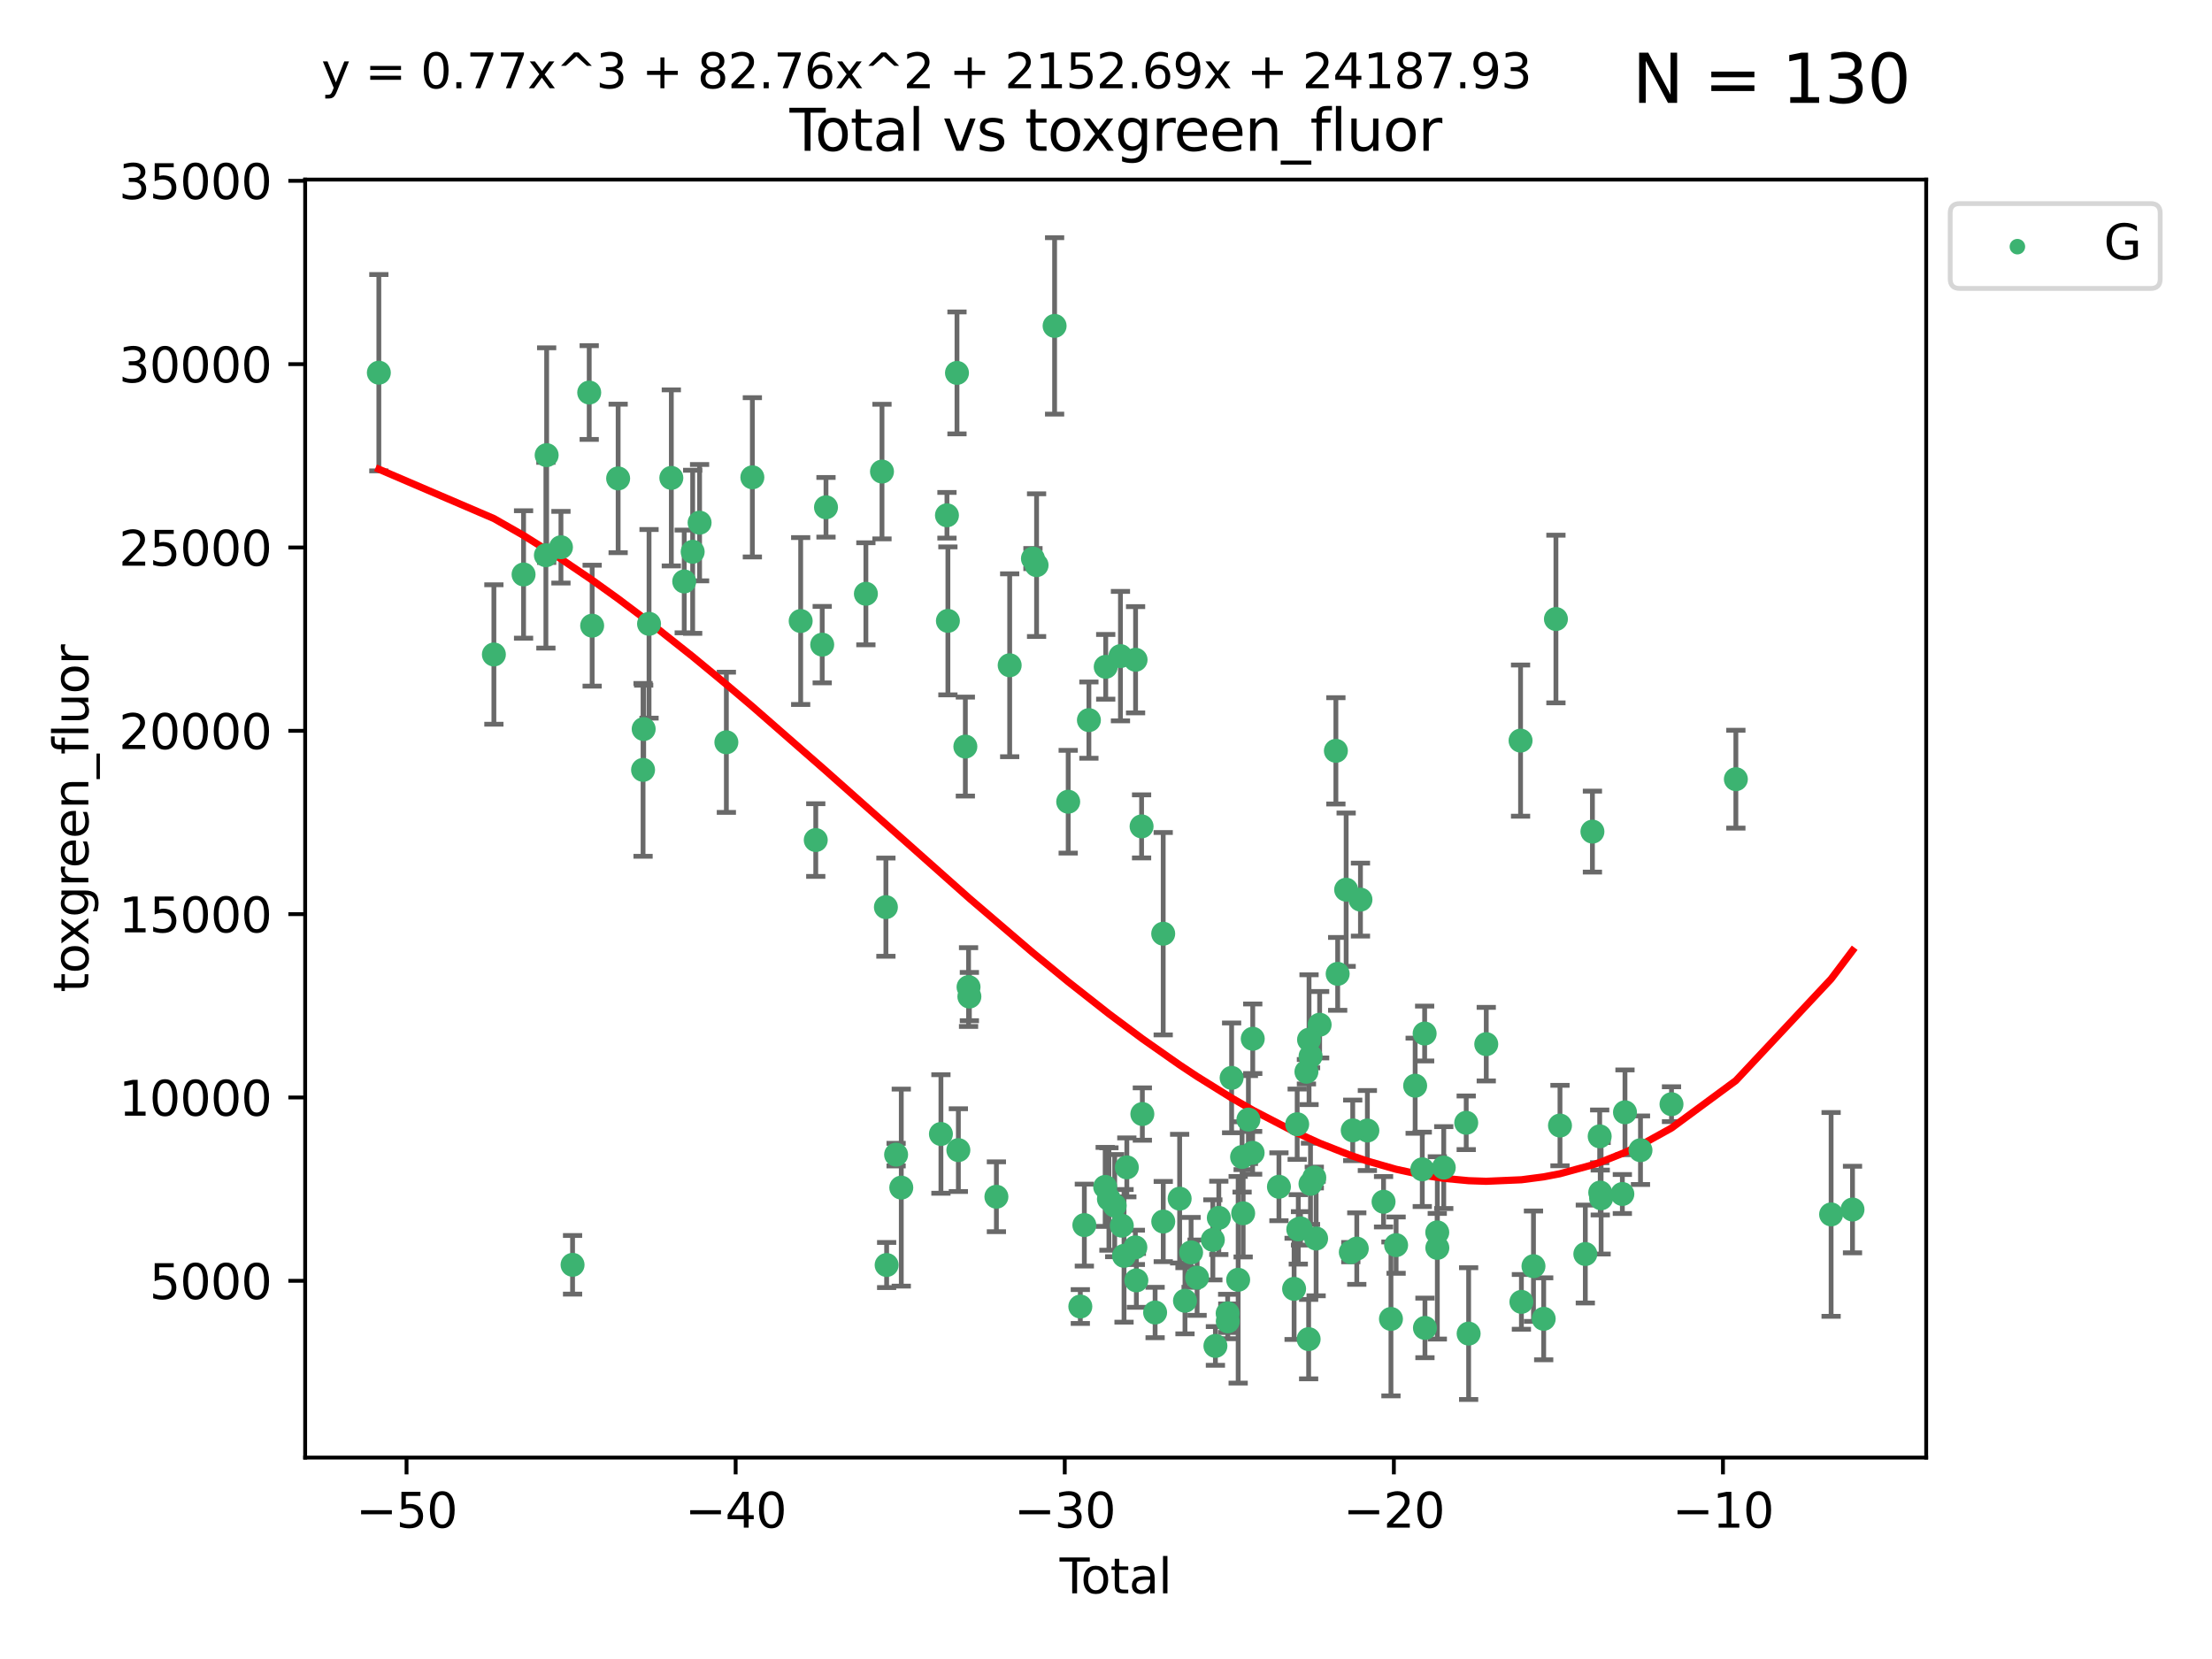 <?xml version="1.0" encoding="utf-8" standalone="no"?>
<!DOCTYPE svg PUBLIC "-//W3C//DTD SVG 1.1//EN"
  "http://www.w3.org/Graphics/SVG/1.1/DTD/svg11.dtd">
<svg xmlns:xlink="http://www.w3.org/1999/xlink" width="460.8pt" height="345.6pt" viewBox="0 0 460.8 345.6" xmlns="http://www.w3.org/2000/svg" version="1.1">
 <defs>
  <style type="text/css">*{stroke-linejoin: round; stroke-linecap: butt}</style>
 </defs>
 <g id="figure_1">
  <g id="patch_1">
   <path d="M 0 345.6 
L 460.8 345.6 
L 460.8 0 
L 0 0 
z
" style="fill: #ffffff"/>
  </g>
  <g id="axes_1">
   <g id="patch_2">
    <path d="M 63.571 303.64 
L 401.26 303.64 
L 401.26 37.411 
L 63.571 37.411 
z
" style="fill: #ffffff"/>
   </g>
   <g id="PathCollection_1">
    <defs>
     <path id="macba27bbcc" d="M 0 1.118 
C 0.297 1.118 0.581 1 0.791 0.791 
C 1 0.581 1.118 0.297 1.118 0 
C 1.118 -0.297 1 -0.581 0.791 -0.791 
C 0.581 -1 0.297 -1.118 0 -1.118 
C -0.297 -1.118 -0.581 -1 -0.791 -0.791 
C -1 -0.581 -1.118 -0.297 -1.118 0 
C -1.118 0.297 -1 0.581 -0.791 0.791 
C -0.581 1 -0.297 1.118 0 1.118 
z
" style="stroke: #3cb371"/>
    </defs>
    <g clip-path="url(#p0c0e89132f)">
     <use xlink:href="#macba27bbcc" x="78.921" y="77.637" style="fill: #3cb371; stroke: #3cb371"/>
     <use xlink:href="#macba27bbcc" x="102.885" y="136.339" style="fill: #3cb371; stroke: #3cb371"/>
     <use xlink:href="#macba27bbcc" x="109.069" y="119.671" style="fill: #3cb371; stroke: #3cb371"/>
     <use xlink:href="#macba27bbcc" x="113.72" y="115.667" style="fill: #3cb371; stroke: #3cb371"/>
     <use xlink:href="#macba27bbcc" x="113.877" y="94.816" style="fill: #3cb371; stroke: #3cb371"/>
     <use xlink:href="#macba27bbcc" x="116.857" y="113.998" style="fill: #3cb371; stroke: #3cb371"/>
     <use xlink:href="#macba27bbcc" x="119.276" y="263.483" style="fill: #3cb371; stroke: #3cb371"/>
     <use xlink:href="#macba27bbcc" x="122.744" y="81.775" style="fill: #3cb371; stroke: #3cb371"/>
     <use xlink:href="#macba27bbcc" x="123.358" y="130.339" style="fill: #3cb371; stroke: #3cb371"/>
     <use xlink:href="#macba27bbcc" x="128.77" y="99.665" style="fill: #3cb371; stroke: #3cb371"/>
     <use xlink:href="#macba27bbcc" x="133.962" y="160.379" style="fill: #3cb371; stroke: #3cb371"/>
     <use xlink:href="#macba27bbcc" x="134.089" y="151.871" style="fill: #3cb371; stroke: #3cb371"/>
     <use xlink:href="#macba27bbcc" x="135.207" y="129.955" style="fill: #3cb371; stroke: #3cb371"/>
     <use xlink:href="#macba27bbcc" x="139.85" y="99.554" style="fill: #3cb371; stroke: #3cb371"/>
     <use xlink:href="#macba27bbcc" x="142.537" y="121.127" style="fill: #3cb371; stroke: #3cb371"/>
     <use xlink:href="#macba27bbcc" x="144.296" y="114.948" style="fill: #3cb371; stroke: #3cb371"/>
     <use xlink:href="#macba27bbcc" x="145.738" y="108.881" style="fill: #3cb371; stroke: #3cb371"/>
     <use xlink:href="#macba27bbcc" x="151.315" y="154.633" style="fill: #3cb371; stroke: #3cb371"/>
     <use xlink:href="#macba27bbcc" x="156.73" y="99.435" style="fill: #3cb371; stroke: #3cb371"/>
     <use xlink:href="#macba27bbcc" x="166.795" y="129.37" style="fill: #3cb371; stroke: #3cb371"/>
     <use xlink:href="#macba27bbcc" x="169.937" y="174.997" style="fill: #3cb371; stroke: #3cb371"/>
     <use xlink:href="#macba27bbcc" x="171.282" y="134.29" style="fill: #3cb371; stroke: #3cb371"/>
     <use xlink:href="#macba27bbcc" x="172.07" y="105.678" style="fill: #3cb371; stroke: #3cb371"/>
     <use xlink:href="#macba27bbcc" x="180.381" y="123.698" style="fill: #3cb371; stroke: #3cb371"/>
     <use xlink:href="#macba27bbcc" x="183.735" y="98.236" style="fill: #3cb371; stroke: #3cb371"/>
     <use xlink:href="#macba27bbcc" x="184.55" y="188.975" style="fill: #3cb371; stroke: #3cb371"/>
     <use xlink:href="#macba27bbcc" x="184.703" y="263.526" style="fill: #3cb371; stroke: #3cb371"/>
     <use xlink:href="#macba27bbcc" x="186.675" y="240.532" style="fill: #3cb371; stroke: #3cb371"/>
     <use xlink:href="#macba27bbcc" x="187.753" y="247.401" style="fill: #3cb371; stroke: #3cb371"/>
     <use xlink:href="#macba27bbcc" x="196.013" y="236.229" style="fill: #3cb371; stroke: #3cb371"/>
     <use xlink:href="#macba27bbcc" x="197.268" y="107.345" style="fill: #3cb371; stroke: #3cb371"/>
     <use xlink:href="#macba27bbcc" x="197.466" y="129.34" style="fill: #3cb371; stroke: #3cb371"/>
     <use xlink:href="#macba27bbcc" x="199.357" y="77.684" style="fill: #3cb371; stroke: #3cb371"/>
     <use xlink:href="#macba27bbcc" x="199.645" y="239.59" style="fill: #3cb371; stroke: #3cb371"/>
     <use xlink:href="#macba27bbcc" x="201.101" y="155.528" style="fill: #3cb371; stroke: #3cb371"/>
     <use xlink:href="#macba27bbcc" x="201.768" y="205.625" style="fill: #3cb371; stroke: #3cb371"/>
     <use xlink:href="#macba27bbcc" x="201.94" y="207.601" style="fill: #3cb371; stroke: #3cb371"/>
     <use xlink:href="#macba27bbcc" x="207.568" y="249.304" style="fill: #3cb371; stroke: #3cb371"/>
     <use xlink:href="#macba27bbcc" x="210.335" y="138.587" style="fill: #3cb371; stroke: #3cb371"/>
     <use xlink:href="#macba27bbcc" x="215.183" y="116.36" style="fill: #3cb371; stroke: #3cb371"/>
     <use xlink:href="#macba27bbcc" x="215.938" y="117.731" style="fill: #3cb371; stroke: #3cb371"/>
     <use xlink:href="#macba27bbcc" x="219.693" y="67.891" style="fill: #3cb371; stroke: #3cb371"/>
     <use xlink:href="#macba27bbcc" x="222.525" y="167.014" style="fill: #3cb371; stroke: #3cb371"/>
     <use xlink:href="#macba27bbcc" x="225.052" y="272.174" style="fill: #3cb371; stroke: #3cb371"/>
     <use xlink:href="#macba27bbcc" x="225.889" y="255.209" style="fill: #3cb371; stroke: #3cb371"/>
     <use xlink:href="#macba27bbcc" x="226.838" y="150.014" style="fill: #3cb371; stroke: #3cb371"/>
     <use xlink:href="#macba27bbcc" x="230.231" y="247.251" style="fill: #3cb371; stroke: #3cb371"/>
     <use xlink:href="#macba27bbcc" x="230.343" y="138.91" style="fill: #3cb371; stroke: #3cb371"/>
     <use xlink:href="#macba27bbcc" x="231.01" y="249.775" style="fill: #3cb371; stroke: #3cb371"/>
     <use xlink:href="#macba27bbcc" x="232.208" y="251.153" style="fill: #3cb371; stroke: #3cb371"/>
     <use xlink:href="#macba27bbcc" x="233.412" y="136.68" style="fill: #3cb371; stroke: #3cb371"/>
     <use xlink:href="#macba27bbcc" x="233.692" y="255.333" style="fill: #3cb371; stroke: #3cb371"/>
     <use xlink:href="#macba27bbcc" x="234.156" y="261.613" style="fill: #3cb371; stroke: #3cb371"/>
     <use xlink:href="#macba27bbcc" x="234.739" y="243.187" style="fill: #3cb371; stroke: #3cb371"/>
     <use xlink:href="#macba27bbcc" x="236.517" y="259.844" style="fill: #3cb371; stroke: #3cb371"/>
     <use xlink:href="#macba27bbcc" x="236.561" y="137.439" style="fill: #3cb371; stroke: #3cb371"/>
     <use xlink:href="#macba27bbcc" x="236.725" y="266.727" style="fill: #3cb371; stroke: #3cb371"/>
     <use xlink:href="#macba27bbcc" x="237.813" y="172.152" style="fill: #3cb371; stroke: #3cb371"/>
     <use xlink:href="#macba27bbcc" x="237.972" y="232.072" style="fill: #3cb371; stroke: #3cb371"/>
     <use xlink:href="#macba27bbcc" x="240.631" y="273.418" style="fill: #3cb371; stroke: #3cb371"/>
     <use xlink:href="#macba27bbcc" x="242.317" y="194.509" style="fill: #3cb371; stroke: #3cb371"/>
     <use xlink:href="#macba27bbcc" x="242.327" y="254.47" style="fill: #3cb371; stroke: #3cb371"/>
     <use xlink:href="#macba27bbcc" x="245.743" y="249.704" style="fill: #3cb371; stroke: #3cb371"/>
     <use xlink:href="#macba27bbcc" x="246.854" y="270.974" style="fill: #3cb371; stroke: #3cb371"/>
     <use xlink:href="#macba27bbcc" x="248.127" y="260.89" style="fill: #3cb371; stroke: #3cb371"/>
     <use xlink:href="#macba27bbcc" x="249.377" y="266.161" style="fill: #3cb371; stroke: #3cb371"/>
     <use xlink:href="#macba27bbcc" x="252.658" y="258.283" style="fill: #3cb371; stroke: #3cb371"/>
     <use xlink:href="#macba27bbcc" x="253.193" y="280.382" style="fill: #3cb371; stroke: #3cb371"/>
     <use xlink:href="#macba27bbcc" x="253.901" y="253.703" style="fill: #3cb371; stroke: #3cb371"/>
     <use xlink:href="#macba27bbcc" x="255.744" y="273.599" style="fill: #3cb371; stroke: #3cb371"/>
     <use xlink:href="#macba27bbcc" x="255.773" y="275.258" style="fill: #3cb371; stroke: #3cb371"/>
     <use xlink:href="#macba27bbcc" x="256.568" y="224.539" style="fill: #3cb371; stroke: #3cb371"/>
     <use xlink:href="#macba27bbcc" x="257.932" y="266.601" style="fill: #3cb371; stroke: #3cb371"/>
     <use xlink:href="#macba27bbcc" x="258.75" y="241.013" style="fill: #3cb371; stroke: #3cb371"/>
     <use xlink:href="#macba27bbcc" x="258.973" y="252.748" style="fill: #3cb371; stroke: #3cb371"/>
     <use xlink:href="#macba27bbcc" x="260.065" y="233.229" style="fill: #3cb371; stroke: #3cb371"/>
     <use xlink:href="#macba27bbcc" x="260.945" y="240.154" style="fill: #3cb371; stroke: #3cb371"/>
     <use xlink:href="#macba27bbcc" x="260.971" y="216.393" style="fill: #3cb371; stroke: #3cb371"/>
     <use xlink:href="#macba27bbcc" x="266.427" y="247.227" style="fill: #3cb371; stroke: #3cb371"/>
     <use xlink:href="#macba27bbcc" x="269.585" y="268.491" style="fill: #3cb371; stroke: #3cb371"/>
     <use xlink:href="#macba27bbcc" x="270.227" y="234.193" style="fill: #3cb371; stroke: #3cb371"/>
     <use xlink:href="#macba27bbcc" x="270.457" y="256.1" style="fill: #3cb371; stroke: #3cb371"/>
     <use xlink:href="#macba27bbcc" x="270.919" y="255.89" style="fill: #3cb371; stroke: #3cb371"/>
     <use xlink:href="#macba27bbcc" x="272.153" y="223.264" style="fill: #3cb371; stroke: #3cb371"/>
     <use xlink:href="#macba27bbcc" x="272.614" y="278.966" style="fill: #3cb371; stroke: #3cb371"/>
     <use xlink:href="#macba27bbcc" x="272.697" y="216.586" style="fill: #3cb371; stroke: #3cb371"/>
     <use xlink:href="#macba27bbcc" x="272.999" y="246.61" style="fill: #3cb371; stroke: #3cb371"/>
     <use xlink:href="#macba27bbcc" x="273.016" y="220.032" style="fill: #3cb371; stroke: #3cb371"/>
     <use xlink:href="#macba27bbcc" x="273.79" y="245.3" style="fill: #3cb371; stroke: #3cb371"/>
     <use xlink:href="#macba27bbcc" x="274.171" y="258.004" style="fill: #3cb371; stroke: #3cb371"/>
     <use xlink:href="#macba27bbcc" x="274.905" y="213.468" style="fill: #3cb371; stroke: #3cb371"/>
     <use xlink:href="#macba27bbcc" x="278.29" y="156.412" style="fill: #3cb371; stroke: #3cb371"/>
     <use xlink:href="#macba27bbcc" x="278.662" y="202.873" style="fill: #3cb371; stroke: #3cb371"/>
     <use xlink:href="#macba27bbcc" x="280.428" y="185.337" style="fill: #3cb371; stroke: #3cb371"/>
     <use xlink:href="#macba27bbcc" x="281.399" y="260.843" style="fill: #3cb371; stroke: #3cb371"/>
     <use xlink:href="#macba27bbcc" x="281.797" y="235.474" style="fill: #3cb371; stroke: #3cb371"/>
     <use xlink:href="#macba27bbcc" x="282.643" y="260.105" style="fill: #3cb371; stroke: #3cb371"/>
     <use xlink:href="#macba27bbcc" x="283.409" y="187.406" style="fill: #3cb371; stroke: #3cb371"/>
     <use xlink:href="#macba27bbcc" x="284.849" y="235.508" style="fill: #3cb371; stroke: #3cb371"/>
     <use xlink:href="#macba27bbcc" x="288.22" y="250.346" style="fill: #3cb371; stroke: #3cb371"/>
     <use xlink:href="#macba27bbcc" x="289.761" y="274.758" style="fill: #3cb371; stroke: #3cb371"/>
     <use xlink:href="#macba27bbcc" x="290.835" y="259.385" style="fill: #3cb371; stroke: #3cb371"/>
     <use xlink:href="#macba27bbcc" x="294.803" y="226.173" style="fill: #3cb371; stroke: #3cb371"/>
     <use xlink:href="#macba27bbcc" x="296.286" y="243.594" style="fill: #3cb371; stroke: #3cb371"/>
     <use xlink:href="#macba27bbcc" x="296.779" y="215.305" style="fill: #3cb371; stroke: #3cb371"/>
     <use xlink:href="#macba27bbcc" x="296.843" y="276.626" style="fill: #3cb371; stroke: #3cb371"/>
     <use xlink:href="#macba27bbcc" x="299.408" y="256.726" style="fill: #3cb371; stroke: #3cb371"/>
     <use xlink:href="#macba27bbcc" x="299.422" y="259.958" style="fill: #3cb371; stroke: #3cb371"/>
     <use xlink:href="#macba27bbcc" x="300.76" y="243.228" style="fill: #3cb371; stroke: #3cb371"/>
     <use xlink:href="#macba27bbcc" x="305.44" y="233.895" style="fill: #3cb371; stroke: #3cb371"/>
     <use xlink:href="#macba27bbcc" x="305.943" y="277.814" style="fill: #3cb371; stroke: #3cb371"/>
     <use xlink:href="#macba27bbcc" x="309.615" y="217.516" style="fill: #3cb371; stroke: #3cb371"/>
     <use xlink:href="#macba27bbcc" x="316.761" y="154.282" style="fill: #3cb371; stroke: #3cb371"/>
     <use xlink:href="#macba27bbcc" x="316.935" y="271.201" style="fill: #3cb371; stroke: #3cb371"/>
     <use xlink:href="#macba27bbcc" x="319.451" y="263.769" style="fill: #3cb371; stroke: #3cb371"/>
     <use xlink:href="#macba27bbcc" x="321.58" y="274.731" style="fill: #3cb371; stroke: #3cb371"/>
     <use xlink:href="#macba27bbcc" x="324.129" y="128.954" style="fill: #3cb371; stroke: #3cb371"/>
     <use xlink:href="#macba27bbcc" x="324.974" y="234.471" style="fill: #3cb371; stroke: #3cb371"/>
     <use xlink:href="#macba27bbcc" x="330.252" y="261.236" style="fill: #3cb371; stroke: #3cb371"/>
     <use xlink:href="#macba27bbcc" x="331.732" y="173.241" style="fill: #3cb371; stroke: #3cb371"/>
     <use xlink:href="#macba27bbcc" x="333.244" y="236.721" style="fill: #3cb371; stroke: #3cb371"/>
     <use xlink:href="#macba27bbcc" x="333.361" y="248.427" style="fill: #3cb371; stroke: #3cb371"/>
     <use xlink:href="#macba27bbcc" x="333.54" y="249.625" style="fill: #3cb371; stroke: #3cb371"/>
     <use xlink:href="#macba27bbcc" x="337.966" y="248.733" style="fill: #3cb371; stroke: #3cb371"/>
     <use xlink:href="#macba27bbcc" x="338.514" y="231.71" style="fill: #3cb371; stroke: #3cb371"/>
     <use xlink:href="#macba27bbcc" x="341.743" y="239.611" style="fill: #3cb371; stroke: #3cb371"/>
     <use xlink:href="#macba27bbcc" x="348.204" y="230.024" style="fill: #3cb371; stroke: #3cb371"/>
     <use xlink:href="#macba27bbcc" x="361.613" y="162.319" style="fill: #3cb371; stroke: #3cb371"/>
     <use xlink:href="#macba27bbcc" x="381.453" y="252.985" style="fill: #3cb371; stroke: #3cb371"/>
     <use xlink:href="#macba27bbcc" x="385.911" y="251.967" style="fill: #3cb371; stroke: #3cb371"/>
    </g>
   </g>
   <g id="matplotlib.axis_1">
    <g id="xtick_1">
     <g id="line2d_1">
      <defs>
       <path id="m484cc1dfc8" d="M 0 0 
L 0 3.5 
" style="stroke: #000000; stroke-width: 0.8"/>
      </defs>
      <g>
       <use xlink:href="#m484cc1dfc8" x="84.691" y="303.64" style="stroke: #000000; stroke-width: 0.8"/>
      </g>
     </g>
     <g id="text_1">
      <!-- −50 -->
      <g transform="translate(74.138 318.238)scale(0.1 -0.1)">
       <defs>
        <path id="DejaVuSans-2212" d="M 678 2272 
L 4684 2272 
L 4684 1741 
L 678 1741 
L 678 2272 
z
" transform="scale(0.016)"/>
        <path id="DejaVuSans-35" d="M 691 4666 
L 3169 4666 
L 3169 4134 
L 1269 4134 
L 1269 2991 
Q 1406 3038 1543 3061 
Q 1681 3084 1819 3084 
Q 2600 3084 3056 2656 
Q 3513 2228 3513 1497 
Q 3513 744 3044 326 
Q 2575 -91 1722 -91 
Q 1428 -91 1123 -41 
Q 819 9 494 109 
L 494 744 
Q 775 591 1075 516 
Q 1375 441 1709 441 
Q 2250 441 2565 725 
Q 2881 1009 2881 1497 
Q 2881 1984 2565 2268 
Q 2250 2553 1709 2553 
Q 1456 2553 1204 2497 
Q 953 2441 691 2322 
L 691 4666 
z
" transform="scale(0.016)"/>
        <path id="DejaVuSans-30" d="M 2034 4250 
Q 1547 4250 1301 3770 
Q 1056 3291 1056 2328 
Q 1056 1369 1301 889 
Q 1547 409 2034 409 
Q 2525 409 2770 889 
Q 3016 1369 3016 2328 
Q 3016 3291 2770 3770 
Q 2525 4250 2034 4250 
z
M 2034 4750 
Q 2819 4750 3233 4129 
Q 3647 3509 3647 2328 
Q 3647 1150 3233 529 
Q 2819 -91 2034 -91 
Q 1250 -91 836 529 
Q 422 1150 422 2328 
Q 422 3509 836 4129 
Q 1250 4750 2034 4750 
z
" transform="scale(0.016)"/>
       </defs>
       <use xlink:href="#DejaVuSans-2212"/>
       <use xlink:href="#DejaVuSans-35" x="83.789"/>
       <use xlink:href="#DejaVuSans-30" x="147.412"/>
      </g>
     </g>
    </g>
    <g id="xtick_2">
     <g id="line2d_2">
      <g>
       <use xlink:href="#m484cc1dfc8" x="153.249" y="303.64" style="stroke: #000000; stroke-width: 0.8"/>
      </g>
     </g>
     <g id="text_2">
      <!-- −40 -->
      <g transform="translate(142.697 318.238)scale(0.1 -0.1)">
       <defs>
        <path id="DejaVuSans-34" d="M 2419 4116 
L 825 1625 
L 2419 1625 
L 2419 4116 
z
M 2253 4666 
L 3047 4666 
L 3047 1625 
L 3713 1625 
L 3713 1100 
L 3047 1100 
L 3047 0 
L 2419 0 
L 2419 1100 
L 313 1100 
L 313 1709 
L 2253 4666 
z
" transform="scale(0.016)"/>
       </defs>
       <use xlink:href="#DejaVuSans-2212"/>
       <use xlink:href="#DejaVuSans-34" x="83.789"/>
       <use xlink:href="#DejaVuSans-30" x="147.412"/>
      </g>
     </g>
    </g>
    <g id="xtick_3">
     <g id="line2d_3">
      <g>
       <use xlink:href="#m484cc1dfc8" x="221.808" y="303.64" style="stroke: #000000; stroke-width: 0.8"/>
      </g>
     </g>
     <g id="text_3">
      <!-- −30 -->
      <g transform="translate(211.256 318.238)scale(0.1 -0.1)">
       <defs>
        <path id="DejaVuSans-33" d="M 2597 2516 
Q 3050 2419 3304 2112 
Q 3559 1806 3559 1356 
Q 3559 666 3084 287 
Q 2609 -91 1734 -91 
Q 1441 -91 1130 -33 
Q 819 25 488 141 
L 488 750 
Q 750 597 1062 519 
Q 1375 441 1716 441 
Q 2309 441 2620 675 
Q 2931 909 2931 1356 
Q 2931 1769 2642 2001 
Q 2353 2234 1838 2234 
L 1294 2234 
L 1294 2753 
L 1863 2753 
Q 2328 2753 2575 2939 
Q 2822 3125 2822 3475 
Q 2822 3834 2567 4026 
Q 2313 4219 1838 4219 
Q 1578 4219 1281 4162 
Q 984 4106 628 3988 
L 628 4550 
Q 988 4650 1302 4700 
Q 1616 4750 1894 4750 
Q 2613 4750 3031 4423 
Q 3450 4097 3450 3541 
Q 3450 3153 3228 2886 
Q 3006 2619 2597 2516 
z
" transform="scale(0.016)"/>
       </defs>
       <use xlink:href="#DejaVuSans-2212"/>
       <use xlink:href="#DejaVuSans-33" x="83.789"/>
       <use xlink:href="#DejaVuSans-30" x="147.412"/>
      </g>
     </g>
    </g>
    <g id="xtick_4">
     <g id="line2d_4">
      <g>
       <use xlink:href="#m484cc1dfc8" x="290.367" y="303.64" style="stroke: #000000; stroke-width: 0.8"/>
      </g>
     </g>
     <g id="text_4">
      <!-- −20 -->
      <g transform="translate(279.815 318.238)scale(0.1 -0.1)">
       <defs>
        <path id="DejaVuSans-32" d="M 1228 531 
L 3431 531 
L 3431 0 
L 469 0 
L 469 531 
Q 828 903 1448 1529 
Q 2069 2156 2228 2338 
Q 2531 2678 2651 2914 
Q 2772 3150 2772 3378 
Q 2772 3750 2511 3984 
Q 2250 4219 1831 4219 
Q 1534 4219 1204 4116 
Q 875 4013 500 3803 
L 500 4441 
Q 881 4594 1212 4672 
Q 1544 4750 1819 4750 
Q 2544 4750 2975 4387 
Q 3406 4025 3406 3419 
Q 3406 3131 3298 2873 
Q 3191 2616 2906 2266 
Q 2828 2175 2409 1742 
Q 1991 1309 1228 531 
z
" transform="scale(0.016)"/>
       </defs>
       <use xlink:href="#DejaVuSans-2212"/>
       <use xlink:href="#DejaVuSans-32" x="83.789"/>
       <use xlink:href="#DejaVuSans-30" x="147.412"/>
      </g>
     </g>
    </g>
    <g id="xtick_5">
     <g id="line2d_5">
      <g>
       <use xlink:href="#m484cc1dfc8" x="358.926" y="303.64" style="stroke: #000000; stroke-width: 0.8"/>
      </g>
     </g>
     <g id="text_5">
      <!-- −10 -->
      <g transform="translate(348.373 318.238)scale(0.1 -0.1)">
       <defs>
        <path id="DejaVuSans-31" d="M 794 531 
L 1825 531 
L 1825 4091 
L 703 3866 
L 703 4441 
L 1819 4666 
L 2450 4666 
L 2450 531 
L 3481 531 
L 3481 0 
L 794 0 
L 794 531 
z
" transform="scale(0.016)"/>
       </defs>
       <use xlink:href="#DejaVuSans-2212"/>
       <use xlink:href="#DejaVuSans-31" x="83.789"/>
       <use xlink:href="#DejaVuSans-30" x="147.412"/>
      </g>
     </g>
    </g>
    <g id="text_6">
     <!-- Total -->
     <g transform="translate(220.739 331.917)scale(0.1 -0.1)">
      <defs>
       <path id="DejaVuSans-54" d="M -19 4666 
L 3928 4666 
L 3928 4134 
L 2272 4134 
L 2272 0 
L 1638 0 
L 1638 4134 
L -19 4134 
L -19 4666 
z
" transform="scale(0.016)"/>
       <path id="DejaVuSans-6f" d="M 1959 3097 
Q 1497 3097 1228 2736 
Q 959 2375 959 1747 
Q 959 1119 1226 758 
Q 1494 397 1959 397 
Q 2419 397 2687 759 
Q 2956 1122 2956 1747 
Q 2956 2369 2687 2733 
Q 2419 3097 1959 3097 
z
M 1959 3584 
Q 2709 3584 3137 3096 
Q 3566 2609 3566 1747 
Q 3566 888 3137 398 
Q 2709 -91 1959 -91 
Q 1206 -91 779 398 
Q 353 888 353 1747 
Q 353 2609 779 3096 
Q 1206 3584 1959 3584 
z
" transform="scale(0.016)"/>
       <path id="DejaVuSans-74" d="M 1172 4494 
L 1172 3500 
L 2356 3500 
L 2356 3053 
L 1172 3053 
L 1172 1153 
Q 1172 725 1289 603 
Q 1406 481 1766 481 
L 2356 481 
L 2356 0 
L 1766 0 
Q 1100 0 847 248 
Q 594 497 594 1153 
L 594 3053 
L 172 3053 
L 172 3500 
L 594 3500 
L 594 4494 
L 1172 4494 
z
" transform="scale(0.016)"/>
       <path id="DejaVuSans-61" d="M 2194 1759 
Q 1497 1759 1228 1600 
Q 959 1441 959 1056 
Q 959 750 1161 570 
Q 1363 391 1709 391 
Q 2188 391 2477 730 
Q 2766 1069 2766 1631 
L 2766 1759 
L 2194 1759 
z
M 3341 1997 
L 3341 0 
L 2766 0 
L 2766 531 
Q 2569 213 2275 61 
Q 1981 -91 1556 -91 
Q 1019 -91 701 211 
Q 384 513 384 1019 
Q 384 1609 779 1909 
Q 1175 2209 1959 2209 
L 2766 2209 
L 2766 2266 
Q 2766 2663 2505 2880 
Q 2244 3097 1772 3097 
Q 1472 3097 1187 3025 
Q 903 2953 641 2809 
L 641 3341 
Q 956 3463 1253 3523 
Q 1550 3584 1831 3584 
Q 2591 3584 2966 3190 
Q 3341 2797 3341 1997 
z
" transform="scale(0.016)"/>
       <path id="DejaVuSans-6c" d="M 603 4863 
L 1178 4863 
L 1178 0 
L 603 0 
L 603 4863 
z
" transform="scale(0.016)"/>
      </defs>
      <use xlink:href="#DejaVuSans-54"/>
      <use xlink:href="#DejaVuSans-6f" x="44.084"/>
      <use xlink:href="#DejaVuSans-74" x="105.266"/>
      <use xlink:href="#DejaVuSans-61" x="144.475"/>
      <use xlink:href="#DejaVuSans-6c" x="205.754"/>
     </g>
    </g>
   </g>
   <g id="matplotlib.axis_2">
    <g id="ytick_1">
     <g id="line2d_6">
      <defs>
       <path id="m8617d303c4" d="M 0 0 
L -3.5 0 
" style="stroke: #000000; stroke-width: 0.8"/>
      </defs>
      <g>
       <use xlink:href="#m8617d303c4" x="63.571" y="266.812" style="stroke: #000000; stroke-width: 0.8"/>
      </g>
     </g>
     <g id="text_7">
      <!-- 5000 -->
      <g transform="translate(31.121 270.612)scale(0.1 -0.1)">
       <use xlink:href="#DejaVuSans-35"/>
       <use xlink:href="#DejaVuSans-30" x="63.623"/>
       <use xlink:href="#DejaVuSans-30" x="127.246"/>
       <use xlink:href="#DejaVuSans-30" x="190.869"/>
      </g>
     </g>
    </g>
    <g id="ytick_2">
     <g id="line2d_7">
      <g>
       <use xlink:href="#m8617d303c4" x="63.571" y="228.621" style="stroke: #000000; stroke-width: 0.8"/>
      </g>
     </g>
     <g id="text_8">
      <!-- 10000 -->
      <g transform="translate(24.759 232.42)scale(0.1 -0.1)">
       <use xlink:href="#DejaVuSans-31"/>
       <use xlink:href="#DejaVuSans-30" x="63.623"/>
       <use xlink:href="#DejaVuSans-30" x="127.246"/>
       <use xlink:href="#DejaVuSans-30" x="190.869"/>
       <use xlink:href="#DejaVuSans-30" x="254.492"/>
      </g>
     </g>
    </g>
    <g id="ytick_3">
     <g id="line2d_8">
      <g>
       <use xlink:href="#m8617d303c4" x="63.571" y="190.43" style="stroke: #000000; stroke-width: 0.8"/>
      </g>
     </g>
     <g id="text_9">
      <!-- 15000 -->
      <g transform="translate(24.759 194.229)scale(0.1 -0.1)">
       <use xlink:href="#DejaVuSans-31"/>
       <use xlink:href="#DejaVuSans-35" x="63.623"/>
       <use xlink:href="#DejaVuSans-30" x="127.246"/>
       <use xlink:href="#DejaVuSans-30" x="190.869"/>
       <use xlink:href="#DejaVuSans-30" x="254.492"/>
      </g>
     </g>
    </g>
    <g id="ytick_4">
     <g id="line2d_9">
      <g>
       <use xlink:href="#m8617d303c4" x="63.571" y="152.239" style="stroke: #000000; stroke-width: 0.8"/>
      </g>
     </g>
     <g id="text_10">
      <!-- 20000 -->
      <g transform="translate(24.759 156.038)scale(0.1 -0.1)">
       <use xlink:href="#DejaVuSans-32"/>
       <use xlink:href="#DejaVuSans-30" x="63.623"/>
       <use xlink:href="#DejaVuSans-30" x="127.246"/>
       <use xlink:href="#DejaVuSans-30" x="190.869"/>
       <use xlink:href="#DejaVuSans-30" x="254.492"/>
      </g>
     </g>
    </g>
    <g id="ytick_5">
     <g id="line2d_10">
      <g>
       <use xlink:href="#m8617d303c4" x="63.571" y="114.048" style="stroke: #000000; stroke-width: 0.8"/>
      </g>
     </g>
     <g id="text_11">
      <!-- 25000 -->
      <g transform="translate(24.759 117.847)scale(0.1 -0.1)">
       <use xlink:href="#DejaVuSans-32"/>
       <use xlink:href="#DejaVuSans-35" x="63.623"/>
       <use xlink:href="#DejaVuSans-30" x="127.246"/>
       <use xlink:href="#DejaVuSans-30" x="190.869"/>
       <use xlink:href="#DejaVuSans-30" x="254.492"/>
      </g>
     </g>
    </g>
    <g id="ytick_6">
     <g id="line2d_11">
      <g>
       <use xlink:href="#m8617d303c4" x="63.571" y="75.857" style="stroke: #000000; stroke-width: 0.8"/>
      </g>
     </g>
     <g id="text_12">
      <!-- 30000 -->
      <g transform="translate(24.759 79.656)scale(0.1 -0.1)">
       <use xlink:href="#DejaVuSans-33"/>
       <use xlink:href="#DejaVuSans-30" x="63.623"/>
       <use xlink:href="#DejaVuSans-30" x="127.246"/>
       <use xlink:href="#DejaVuSans-30" x="190.869"/>
       <use xlink:href="#DejaVuSans-30" x="254.492"/>
      </g>
     </g>
    </g>
    <g id="ytick_7">
     <g id="line2d_12">
      <g>
       <use xlink:href="#m8617d303c4" x="63.571" y="37.665" style="stroke: #000000; stroke-width: 0.8"/>
      </g>
     </g>
     <g id="text_13">
      <!-- 35000 -->
      <g transform="translate(24.759 41.465)scale(0.1 -0.1)">
       <use xlink:href="#DejaVuSans-33"/>
       <use xlink:href="#DejaVuSans-35" x="63.623"/>
       <use xlink:href="#DejaVuSans-30" x="127.246"/>
       <use xlink:href="#DejaVuSans-30" x="190.869"/>
       <use xlink:href="#DejaVuSans-30" x="254.492"/>
      </g>
     </g>
    </g>
    <g id="text_14">
     <!-- toxgreen_fluor -->
     <g transform="translate(18.401 206.72)rotate(-90)scale(0.1 -0.1)">
      <defs>
       <path id="DejaVuSans-78" d="M 3513 3500 
L 2247 1797 
L 3578 0 
L 2900 0 
L 1881 1375 
L 863 0 
L 184 0 
L 1544 1831 
L 300 3500 
L 978 3500 
L 1906 2253 
L 2834 3500 
L 3513 3500 
z
" transform="scale(0.016)"/>
       <path id="DejaVuSans-67" d="M 2906 1791 
Q 2906 2416 2648 2759 
Q 2391 3103 1925 3103 
Q 1463 3103 1205 2759 
Q 947 2416 947 1791 
Q 947 1169 1205 825 
Q 1463 481 1925 481 
Q 2391 481 2648 825 
Q 2906 1169 2906 1791 
z
M 3481 434 
Q 3481 -459 3084 -895 
Q 2688 -1331 1869 -1331 
Q 1566 -1331 1297 -1286 
Q 1028 -1241 775 -1147 
L 775 -588 
Q 1028 -725 1275 -790 
Q 1522 -856 1778 -856 
Q 2344 -856 2625 -561 
Q 2906 -266 2906 331 
L 2906 616 
Q 2728 306 2450 153 
Q 2172 0 1784 0 
Q 1141 0 747 490 
Q 353 981 353 1791 
Q 353 2603 747 3093 
Q 1141 3584 1784 3584 
Q 2172 3584 2450 3431 
Q 2728 3278 2906 2969 
L 2906 3500 
L 3481 3500 
L 3481 434 
z
" transform="scale(0.016)"/>
       <path id="DejaVuSans-72" d="M 2631 2963 
Q 2534 3019 2420 3045 
Q 2306 3072 2169 3072 
Q 1681 3072 1420 2755 
Q 1159 2438 1159 1844 
L 1159 0 
L 581 0 
L 581 3500 
L 1159 3500 
L 1159 2956 
Q 1341 3275 1631 3429 
Q 1922 3584 2338 3584 
Q 2397 3584 2469 3576 
Q 2541 3569 2628 3553 
L 2631 2963 
z
" transform="scale(0.016)"/>
       <path id="DejaVuSans-65" d="M 3597 1894 
L 3597 1613 
L 953 1613 
Q 991 1019 1311 708 
Q 1631 397 2203 397 
Q 2534 397 2845 478 
Q 3156 559 3463 722 
L 3463 178 
Q 3153 47 2828 -22 
Q 2503 -91 2169 -91 
Q 1331 -91 842 396 
Q 353 884 353 1716 
Q 353 2575 817 3079 
Q 1281 3584 2069 3584 
Q 2775 3584 3186 3129 
Q 3597 2675 3597 1894 
z
M 3022 2063 
Q 3016 2534 2758 2815 
Q 2500 3097 2075 3097 
Q 1594 3097 1305 2825 
Q 1016 2553 972 2059 
L 3022 2063 
z
" transform="scale(0.016)"/>
       <path id="DejaVuSans-6e" d="M 3513 2113 
L 3513 0 
L 2938 0 
L 2938 2094 
Q 2938 2591 2744 2837 
Q 2550 3084 2163 3084 
Q 1697 3084 1428 2787 
Q 1159 2491 1159 1978 
L 1159 0 
L 581 0 
L 581 3500 
L 1159 3500 
L 1159 2956 
Q 1366 3272 1645 3428 
Q 1925 3584 2291 3584 
Q 2894 3584 3203 3211 
Q 3513 2838 3513 2113 
z
" transform="scale(0.016)"/>
       <path id="DejaVuSans-5f" d="M 3263 -1063 
L 3263 -1509 
L -63 -1509 
L -63 -1063 
L 3263 -1063 
z
" transform="scale(0.016)"/>
       <path id="DejaVuSans-66" d="M 2375 4863 
L 2375 4384 
L 1825 4384 
Q 1516 4384 1395 4259 
Q 1275 4134 1275 3809 
L 1275 3500 
L 2222 3500 
L 2222 3053 
L 1275 3053 
L 1275 0 
L 697 0 
L 697 3053 
L 147 3053 
L 147 3500 
L 697 3500 
L 697 3744 
Q 697 4328 969 4595 
Q 1241 4863 1831 4863 
L 2375 4863 
z
" transform="scale(0.016)"/>
       <path id="DejaVuSans-75" d="M 544 1381 
L 544 3500 
L 1119 3500 
L 1119 1403 
Q 1119 906 1312 657 
Q 1506 409 1894 409 
Q 2359 409 2629 706 
Q 2900 1003 2900 1516 
L 2900 3500 
L 3475 3500 
L 3475 0 
L 2900 0 
L 2900 538 
Q 2691 219 2414 64 
Q 2138 -91 1772 -91 
Q 1169 -91 856 284 
Q 544 659 544 1381 
z
M 1991 3584 
L 1991 3584 
z
" transform="scale(0.016)"/>
      </defs>
      <use xlink:href="#DejaVuSans-74"/>
      <use xlink:href="#DejaVuSans-6f" x="39.209"/>
      <use xlink:href="#DejaVuSans-78" x="97.266"/>
      <use xlink:href="#DejaVuSans-67" x="156.445"/>
      <use xlink:href="#DejaVuSans-72" x="219.922"/>
      <use xlink:href="#DejaVuSans-65" x="258.785"/>
      <use xlink:href="#DejaVuSans-65" x="320.309"/>
      <use xlink:href="#DejaVuSans-6e" x="381.832"/>
      <use xlink:href="#DejaVuSans-5f" x="445.211"/>
      <use xlink:href="#DejaVuSans-66" x="495.211"/>
      <use xlink:href="#DejaVuSans-6c" x="530.416"/>
      <use xlink:href="#DejaVuSans-75" x="558.199"/>
      <use xlink:href="#DejaVuSans-6f" x="621.578"/>
      <use xlink:href="#DejaVuSans-72" x="682.76"/>
     </g>
    </g>
   </g>
   <g id="LineCollection_1">
    <path d="M 78.921 98.085 
L 78.921 57.189 
" clip-path="url(#p0c0e89132f)" style="fill: none; stroke: #696969"/>
    <path d="M 102.885 150.864 
L 102.885 121.813 
" clip-path="url(#p0c0e89132f)" style="fill: none; stroke: #696969"/>
    <path d="M 109.069 132.946 
L 109.069 106.396 
" clip-path="url(#p0c0e89132f)" style="fill: none; stroke: #696969"/>
    <path d="M 113.72 135.01 
L 113.72 96.323 
" clip-path="url(#p0c0e89132f)" style="fill: none; stroke: #696969"/>
    <path d="M 113.877 117.173 
L 113.877 72.459 
" clip-path="url(#p0c0e89132f)" style="fill: none; stroke: #696969"/>
    <path d="M 116.857 121.462 
L 116.857 106.533 
" clip-path="url(#p0c0e89132f)" style="fill: none; stroke: #696969"/>
    <path d="M 119.276 269.587 
L 119.276 257.378 
" clip-path="url(#p0c0e89132f)" style="fill: none; stroke: #696969"/>
    <path d="M 122.744 91.542 
L 122.744 72.007 
" clip-path="url(#p0c0e89132f)" style="fill: none; stroke: #696969"/>
    <path d="M 123.358 142.933 
L 123.358 117.745 
" clip-path="url(#p0c0e89132f)" style="fill: none; stroke: #696969"/>
    <path d="M 128.77 115.134 
L 128.77 84.196 
" clip-path="url(#p0c0e89132f)" style="fill: none; stroke: #696969"/>
    <path d="M 133.962 178.377 
L 133.962 142.38 
" clip-path="url(#p0c0e89132f)" style="fill: none; stroke: #696969"/>
    <path d="M 134.089 160.997 
L 134.089 142.745 
" clip-path="url(#p0c0e89132f)" style="fill: none; stroke: #696969"/>
    <path d="M 135.207 149.602 
L 135.207 110.309 
" clip-path="url(#p0c0e89132f)" style="fill: none; stroke: #696969"/>
    <path d="M 139.85 117.89 
L 139.85 81.218 
" clip-path="url(#p0c0e89132f)" style="fill: none; stroke: #696969"/>
    <path d="M 142.537 131.824 
L 142.537 110.43 
" clip-path="url(#p0c0e89132f)" style="fill: none; stroke: #696969"/>
    <path d="M 144.296 131.938 
L 144.296 97.958 
" clip-path="url(#p0c0e89132f)" style="fill: none; stroke: #696969"/>
    <path d="M 145.738 121.002 
L 145.738 96.759 
" clip-path="url(#p0c0e89132f)" style="fill: none; stroke: #696969"/>
    <path d="M 151.315 169.234 
L 151.315 140.031 
" clip-path="url(#p0c0e89132f)" style="fill: none; stroke: #696969"/>
    <path d="M 156.73 116.025 
L 156.73 82.845 
" clip-path="url(#p0c0e89132f)" style="fill: none; stroke: #696969"/>
    <path d="M 166.795 146.756 
L 166.795 111.984 
" clip-path="url(#p0c0e89132f)" style="fill: none; stroke: #696969"/>
    <path d="M 169.937 182.568 
L 169.937 167.427 
" clip-path="url(#p0c0e89132f)" style="fill: none; stroke: #696969"/>
    <path d="M 171.282 142.252 
L 171.282 126.328 
" clip-path="url(#p0c0e89132f)" style="fill: none; stroke: #696969"/>
    <path d="M 172.07 111.89 
L 172.07 99.466 
" clip-path="url(#p0c0e89132f)" style="fill: none; stroke: #696969"/>
    <path d="M 180.381 134.324 
L 180.381 113.072 
" clip-path="url(#p0c0e89132f)" style="fill: none; stroke: #696969"/>
    <path d="M 183.735 112.259 
L 183.735 84.212 
" clip-path="url(#p0c0e89132f)" style="fill: none; stroke: #696969"/>
    <path d="M 184.55 199.206 
L 184.55 178.744 
" clip-path="url(#p0c0e89132f)" style="fill: none; stroke: #696969"/>
    <path d="M 184.703 268.222 
L 184.703 258.83 
" clip-path="url(#p0c0e89132f)" style="fill: none; stroke: #696969"/>
    <path d="M 186.675 242.885 
L 186.675 238.179 
" clip-path="url(#p0c0e89132f)" style="fill: none; stroke: #696969"/>
    <path d="M 187.753 267.921 
L 187.753 226.882 
" clip-path="url(#p0c0e89132f)" style="fill: none; stroke: #696969"/>
    <path d="M 196.013 248.573 
L 196.013 223.885 
" clip-path="url(#p0c0e89132f)" style="fill: none; stroke: #696969"/>
    <path d="M 197.268 112.101 
L 197.268 102.589 
" clip-path="url(#p0c0e89132f)" style="fill: none; stroke: #696969"/>
    <path d="M 197.466 144.754 
L 197.466 113.926 
" clip-path="url(#p0c0e89132f)" style="fill: none; stroke: #696969"/>
    <path d="M 199.357 90.387 
L 199.357 64.982 
" clip-path="url(#p0c0e89132f)" style="fill: none; stroke: #696969"/>
    <path d="M 199.645 248.211 
L 199.645 230.969 
" clip-path="url(#p0c0e89132f)" style="fill: none; stroke: #696969"/>
    <path d="M 201.101 165.835 
L 201.101 145.221 
" clip-path="url(#p0c0e89132f)" style="fill: none; stroke: #696969"/>
    <path d="M 201.768 213.832 
L 201.768 197.418 
" clip-path="url(#p0c0e89132f)" style="fill: none; stroke: #696969"/>
    <path d="M 201.94 212.63 
L 201.94 202.573 
" clip-path="url(#p0c0e89132f)" style="fill: none; stroke: #696969"/>
    <path d="M 207.568 256.582 
L 207.568 242.027 
" clip-path="url(#p0c0e89132f)" style="fill: none; stroke: #696969"/>
    <path d="M 210.335 157.639 
L 210.335 119.536 
" clip-path="url(#p0c0e89132f)" style="fill: none; stroke: #696969"/>
    <path d="M 215.183 118.455 
L 215.183 114.265 
" clip-path="url(#p0c0e89132f)" style="fill: none; stroke: #696969"/>
    <path d="M 215.938 132.591 
L 215.938 102.871 
" clip-path="url(#p0c0e89132f)" style="fill: none; stroke: #696969"/>
    <path d="M 219.693 86.269 
L 219.693 49.513 
" clip-path="url(#p0c0e89132f)" style="fill: none; stroke: #696969"/>
    <path d="M 222.525 177.719 
L 222.525 156.31 
" clip-path="url(#p0c0e89132f)" style="fill: none; stroke: #696969"/>
    <path d="M 225.052 275.701 
L 225.052 268.647 
" clip-path="url(#p0c0e89132f)" style="fill: none; stroke: #696969"/>
    <path d="M 225.889 263.741 
L 225.889 246.677 
" clip-path="url(#p0c0e89132f)" style="fill: none; stroke: #696969"/>
    <path d="M 226.838 157.957 
L 226.838 142.071 
" clip-path="url(#p0c0e89132f)" style="fill: none; stroke: #696969"/>
    <path d="M 230.231 255.478 
L 230.231 239.025 
" clip-path="url(#p0c0e89132f)" style="fill: none; stroke: #696969"/>
    <path d="M 230.343 145.649 
L 230.343 132.171 
" clip-path="url(#p0c0e89132f)" style="fill: none; stroke: #696969"/>
    <path d="M 231.01 260.444 
L 231.01 239.106 
" clip-path="url(#p0c0e89132f)" style="fill: none; stroke: #696969"/>
    <path d="M 232.208 261.794 
L 232.208 240.513 
" clip-path="url(#p0c0e89132f)" style="fill: none; stroke: #696969"/>
    <path d="M 233.412 150.163 
L 233.412 123.198 
" clip-path="url(#p0c0e89132f)" style="fill: none; stroke: #696969"/>
    <path d="M 233.692 255.982 
L 233.692 254.685 
" clip-path="url(#p0c0e89132f)" style="fill: none; stroke: #696969"/>
    <path d="M 234.156 275.427 
L 234.156 247.798 
" clip-path="url(#p0c0e89132f)" style="fill: none; stroke: #696969"/>
    <path d="M 234.739 249.327 
L 234.739 237.046 
" clip-path="url(#p0c0e89132f)" style="fill: none; stroke: #696969"/>
    <path d="M 236.517 263.418 
L 236.517 256.271 
" clip-path="url(#p0c0e89132f)" style="fill: none; stroke: #696969"/>
    <path d="M 236.561 148.51 
L 236.561 126.368 
" clip-path="url(#p0c0e89132f)" style="fill: none; stroke: #696969"/>
    <path d="M 236.725 272.334 
L 236.725 261.12 
" clip-path="url(#p0c0e89132f)" style="fill: none; stroke: #696969"/>
    <path d="M 237.813 178.723 
L 237.813 165.582 
" clip-path="url(#p0c0e89132f)" style="fill: none; stroke: #696969"/>
    <path d="M 237.972 237.525 
L 237.972 226.62 
" clip-path="url(#p0c0e89132f)" style="fill: none; stroke: #696969"/>
    <path d="M 240.631 278.668 
L 240.631 268.168 
" clip-path="url(#p0c0e89132f)" style="fill: none; stroke: #696969"/>
    <path d="M 242.317 215.589 
L 242.317 173.429 
" clip-path="url(#p0c0e89132f)" style="fill: none; stroke: #696969"/>
    <path d="M 242.327 262.822 
L 242.327 246.117 
" clip-path="url(#p0c0e89132f)" style="fill: none; stroke: #696969"/>
    <path d="M 245.743 263.112 
L 245.743 236.297 
" clip-path="url(#p0c0e89132f)" style="fill: none; stroke: #696969"/>
    <path d="M 246.854 277.866 
L 246.854 264.083 
" clip-path="url(#p0c0e89132f)" style="fill: none; stroke: #696969"/>
    <path d="M 248.127 268.17 
L 248.127 253.611 
" clip-path="url(#p0c0e89132f)" style="fill: none; stroke: #696969"/>
    <path d="M 249.377 274.008 
L 249.377 258.313 
" clip-path="url(#p0c0e89132f)" style="fill: none; stroke: #696969"/>
    <path d="M 252.658 266.627 
L 252.658 249.94 
" clip-path="url(#p0c0e89132f)" style="fill: none; stroke: #696969"/>
    <path d="M 253.193 284.41 
L 253.193 276.354 
" clip-path="url(#p0c0e89132f)" style="fill: none; stroke: #696969"/>
    <path d="M 253.901 261.34 
L 253.901 246.066 
" clip-path="url(#p0c0e89132f)" style="fill: none; stroke: #696969"/>
    <path d="M 255.744 277.572 
L 255.744 269.625 
" clip-path="url(#p0c0e89132f)" style="fill: none; stroke: #696969"/>
    <path d="M 255.773 278.875 
L 255.773 271.64 
" clip-path="url(#p0c0e89132f)" style="fill: none; stroke: #696969"/>
    <path d="M 256.568 235.976 
L 256.568 213.101 
" clip-path="url(#p0c0e89132f)" style="fill: none; stroke: #696969"/>
    <path d="M 257.932 288.125 
L 257.932 245.077 
" clip-path="url(#p0c0e89132f)" style="fill: none; stroke: #696969"/>
    <path d="M 258.75 248.335 
L 258.75 233.691 
" clip-path="url(#p0c0e89132f)" style="fill: none; stroke: #696969"/>
    <path d="M 258.973 261.846 
L 258.973 243.651 
" clip-path="url(#p0c0e89132f)" style="fill: none; stroke: #696969"/>
    <path d="M 260.065 242.381 
L 260.065 224.077 
" clip-path="url(#p0c0e89132f)" style="fill: none; stroke: #696969"/>
    <path d="M 260.945 244.612 
L 260.945 235.697 
" clip-path="url(#p0c0e89132f)" style="fill: none; stroke: #696969"/>
    <path d="M 260.971 223.636 
L 260.971 209.15 
" clip-path="url(#p0c0e89132f)" style="fill: none; stroke: #696969"/>
    <path d="M 266.427 254.296 
L 266.427 240.157 
" clip-path="url(#p0c0e89132f)" style="fill: none; stroke: #696969"/>
    <path d="M 269.585 279.031 
L 269.585 257.951 
" clip-path="url(#p0c0e89132f)" style="fill: none; stroke: #696969"/>
    <path d="M 270.227 241.522 
L 270.227 226.864 
" clip-path="url(#p0c0e89132f)" style="fill: none; stroke: #696969"/>
    <path d="M 270.457 263.332 
L 270.457 248.869 
" clip-path="url(#p0c0e89132f)" style="fill: none; stroke: #696969"/>
    <path d="M 270.919 259.372 
L 270.919 252.409 
" clip-path="url(#p0c0e89132f)" style="fill: none; stroke: #696969"/>
    <path d="M 272.153 225.81 
L 272.153 220.718 
" clip-path="url(#p0c0e89132f)" style="fill: none; stroke: #696969"/>
    <path d="M 272.614 287.236 
L 272.614 270.696 
" clip-path="url(#p0c0e89132f)" style="fill: none; stroke: #696969"/>
    <path d="M 272.697 230.105 
L 272.697 203.067 
" clip-path="url(#p0c0e89132f)" style="fill: none; stroke: #696969"/>
    <path d="M 272.999 255.076 
L 272.999 238.144 
" clip-path="url(#p0c0e89132f)" style="fill: none; stroke: #696969"/>
    <path d="M 273.016 222.449 
L 273.016 217.616 
" clip-path="url(#p0c0e89132f)" style="fill: none; stroke: #696969"/>
    <path d="M 273.79 247.472 
L 273.79 243.127 
" clip-path="url(#p0c0e89132f)" style="fill: none; stroke: #696969"/>
    <path d="M 274.171 269.939 
L 274.171 246.068 
" clip-path="url(#p0c0e89132f)" style="fill: none; stroke: #696969"/>
    <path d="M 274.905 220.389 
L 274.905 206.548 
" clip-path="url(#p0c0e89132f)" style="fill: none; stroke: #696969"/>
    <path d="M 278.29 167.484 
L 278.29 145.341 
" clip-path="url(#p0c0e89132f)" style="fill: none; stroke: #696969"/>
    <path d="M 278.662 210.459 
L 278.662 195.287 
" clip-path="url(#p0c0e89132f)" style="fill: none; stroke: #696969"/>
    <path d="M 280.428 201.308 
L 280.428 169.366 
" clip-path="url(#p0c0e89132f)" style="fill: none; stroke: #696969"/>
    <path d="M 281.399 262.861 
L 281.399 258.825 
" clip-path="url(#p0c0e89132f)" style="fill: none; stroke: #696969"/>
    <path d="M 281.797 241.78 
L 281.797 229.169 
" clip-path="url(#p0c0e89132f)" style="fill: none; stroke: #696969"/>
    <path d="M 282.643 267.549 
L 282.643 252.662 
" clip-path="url(#p0c0e89132f)" style="fill: none; stroke: #696969"/>
    <path d="M 283.409 195.005 
L 283.409 179.807 
" clip-path="url(#p0c0e89132f)" style="fill: none; stroke: #696969"/>
    <path d="M 284.849 243.842 
L 284.849 227.174 
" clip-path="url(#p0c0e89132f)" style="fill: none; stroke: #696969"/>
    <path d="M 288.22 255.598 
L 288.22 245.095 
" clip-path="url(#p0c0e89132f)" style="fill: none; stroke: #696969"/>
    <path d="M 289.761 290.793 
L 289.761 258.724 
" clip-path="url(#p0c0e89132f)" style="fill: none; stroke: #696969"/>
    <path d="M 290.835 265.25 
L 290.835 253.52 
" clip-path="url(#p0c0e89132f)" style="fill: none; stroke: #696969"/>
    <path d="M 294.803 236.084 
L 294.803 216.261 
" clip-path="url(#p0c0e89132f)" style="fill: none; stroke: #696969"/>
    <path d="M 296.286 251.337 
L 296.286 235.85 
" clip-path="url(#p0c0e89132f)" style="fill: none; stroke: #696969"/>
    <path d="M 296.779 221.017 
L 296.779 209.592 
" clip-path="url(#p0c0e89132f)" style="fill: none; stroke: #696969"/>
    <path d="M 296.843 282.831 
L 296.843 270.421 
" clip-path="url(#p0c0e89132f)" style="fill: none; stroke: #696969"/>
    <path d="M 299.408 260.673 
L 299.408 252.778 
" clip-path="url(#p0c0e89132f)" style="fill: none; stroke: #696969"/>
    <path d="M 299.422 278.948 
L 299.422 240.969 
" clip-path="url(#p0c0e89132f)" style="fill: none; stroke: #696969"/>
    <path d="M 300.76 251.757 
L 300.76 234.699 
" clip-path="url(#p0c0e89132f)" style="fill: none; stroke: #696969"/>
    <path d="M 305.44 239.48 
L 305.44 228.311 
" clip-path="url(#p0c0e89132f)" style="fill: none; stroke: #696969"/>
    <path d="M 305.943 291.539 
L 305.943 264.088 
" clip-path="url(#p0c0e89132f)" style="fill: none; stroke: #696969"/>
    <path d="M 309.615 225.176 
L 309.615 209.855 
" clip-path="url(#p0c0e89132f)" style="fill: none; stroke: #696969"/>
    <path d="M 316.761 170.027 
L 316.761 138.536 
" clip-path="url(#p0c0e89132f)" style="fill: none; stroke: #696969"/>
    <path d="M 316.935 276.902 
L 316.935 265.499 
" clip-path="url(#p0c0e89132f)" style="fill: none; stroke: #696969"/>
    <path d="M 319.451 275.266 
L 319.451 252.272 
" clip-path="url(#p0c0e89132f)" style="fill: none; stroke: #696969"/>
    <path d="M 321.58 283.268 
L 321.58 266.195 
" clip-path="url(#p0c0e89132f)" style="fill: none; stroke: #696969"/>
    <path d="M 324.129 146.419 
L 324.129 111.49 
" clip-path="url(#p0c0e89132f)" style="fill: none; stroke: #696969"/>
    <path d="M 324.974 242.85 
L 324.974 226.091 
" clip-path="url(#p0c0e89132f)" style="fill: none; stroke: #696969"/>
    <path d="M 330.252 271.432 
L 330.252 251.04 
" clip-path="url(#p0c0e89132f)" style="fill: none; stroke: #696969"/>
    <path d="M 331.732 181.675 
L 331.732 164.807 
" clip-path="url(#p0c0e89132f)" style="fill: none; stroke: #696969"/>
    <path d="M 333.244 242.212 
L 333.244 231.23 
" clip-path="url(#p0c0e89132f)" style="fill: none; stroke: #696969"/>
    <path d="M 333.361 253.102 
L 333.361 243.753 
" clip-path="url(#p0c0e89132f)" style="fill: none; stroke: #696969"/>
    <path d="M 333.54 261.235 
L 333.54 238.015 
" clip-path="url(#p0c0e89132f)" style="fill: none; stroke: #696969"/>
    <path d="M 337.966 252.793 
L 337.966 244.673 
" clip-path="url(#p0c0e89132f)" style="fill: none; stroke: #696969"/>
    <path d="M 338.514 240.536 
L 338.514 222.885 
" clip-path="url(#p0c0e89132f)" style="fill: none; stroke: #696969"/>
    <path d="M 341.743 246.75 
L 341.743 232.471 
" clip-path="url(#p0c0e89132f)" style="fill: none; stroke: #696969"/>
    <path d="M 348.204 233.653 
L 348.204 226.395 
" clip-path="url(#p0c0e89132f)" style="fill: none; stroke: #696969"/>
    <path d="M 361.613 172.512 
L 361.613 152.125 
" clip-path="url(#p0c0e89132f)" style="fill: none; stroke: #696969"/>
    <path d="M 381.453 274.216 
L 381.453 231.754 
" clip-path="url(#p0c0e89132f)" style="fill: none; stroke: #696969"/>
    <path d="M 385.911 260.986 
L 385.911 242.949 
" clip-path="url(#p0c0e89132f)" style="fill: none; stroke: #696969"/>
   </g>
   <g id="line2d_13">
    <defs>
     <path id="m7eb8b69db2" d="M 2 0 
L -2 -0 
" style="stroke: #696969"/>
    </defs>
    <g clip-path="url(#p0c0e89132f)">
     <use xlink:href="#m7eb8b69db2" x="78.921" y="98.085" style="fill: #696969; stroke: #696969"/>
     <use xlink:href="#m7eb8b69db2" x="102.885" y="150.864" style="fill: #696969; stroke: #696969"/>
     <use xlink:href="#m7eb8b69db2" x="109.069" y="132.946" style="fill: #696969; stroke: #696969"/>
     <use xlink:href="#m7eb8b69db2" x="113.72" y="135.01" style="fill: #696969; stroke: #696969"/>
     <use xlink:href="#m7eb8b69db2" x="113.877" y="117.173" style="fill: #696969; stroke: #696969"/>
     <use xlink:href="#m7eb8b69db2" x="116.857" y="121.462" style="fill: #696969; stroke: #696969"/>
     <use xlink:href="#m7eb8b69db2" x="119.276" y="269.587" style="fill: #696969; stroke: #696969"/>
     <use xlink:href="#m7eb8b69db2" x="122.744" y="91.542" style="fill: #696969; stroke: #696969"/>
     <use xlink:href="#m7eb8b69db2" x="123.358" y="142.933" style="fill: #696969; stroke: #696969"/>
     <use xlink:href="#m7eb8b69db2" x="128.77" y="115.134" style="fill: #696969; stroke: #696969"/>
     <use xlink:href="#m7eb8b69db2" x="133.962" y="178.377" style="fill: #696969; stroke: #696969"/>
     <use xlink:href="#m7eb8b69db2" x="134.089" y="160.997" style="fill: #696969; stroke: #696969"/>
     <use xlink:href="#m7eb8b69db2" x="135.207" y="149.602" style="fill: #696969; stroke: #696969"/>
     <use xlink:href="#m7eb8b69db2" x="139.85" y="117.89" style="fill: #696969; stroke: #696969"/>
     <use xlink:href="#m7eb8b69db2" x="142.537" y="131.824" style="fill: #696969; stroke: #696969"/>
     <use xlink:href="#m7eb8b69db2" x="144.296" y="131.938" style="fill: #696969; stroke: #696969"/>
     <use xlink:href="#m7eb8b69db2" x="145.738" y="121.002" style="fill: #696969; stroke: #696969"/>
     <use xlink:href="#m7eb8b69db2" x="151.315" y="169.234" style="fill: #696969; stroke: #696969"/>
     <use xlink:href="#m7eb8b69db2" x="156.73" y="116.025" style="fill: #696969; stroke: #696969"/>
     <use xlink:href="#m7eb8b69db2" x="166.795" y="146.756" style="fill: #696969; stroke: #696969"/>
     <use xlink:href="#m7eb8b69db2" x="169.937" y="182.568" style="fill: #696969; stroke: #696969"/>
     <use xlink:href="#m7eb8b69db2" x="171.282" y="142.252" style="fill: #696969; stroke: #696969"/>
     <use xlink:href="#m7eb8b69db2" x="172.07" y="111.89" style="fill: #696969; stroke: #696969"/>
     <use xlink:href="#m7eb8b69db2" x="180.381" y="134.324" style="fill: #696969; stroke: #696969"/>
     <use xlink:href="#m7eb8b69db2" x="183.735" y="112.259" style="fill: #696969; stroke: #696969"/>
     <use xlink:href="#m7eb8b69db2" x="184.55" y="199.206" style="fill: #696969; stroke: #696969"/>
     <use xlink:href="#m7eb8b69db2" x="184.703" y="268.222" style="fill: #696969; stroke: #696969"/>
     <use xlink:href="#m7eb8b69db2" x="186.675" y="242.885" style="fill: #696969; stroke: #696969"/>
     <use xlink:href="#m7eb8b69db2" x="187.753" y="267.921" style="fill: #696969; stroke: #696969"/>
     <use xlink:href="#m7eb8b69db2" x="196.013" y="248.573" style="fill: #696969; stroke: #696969"/>
     <use xlink:href="#m7eb8b69db2" x="197.268" y="112.101" style="fill: #696969; stroke: #696969"/>
     <use xlink:href="#m7eb8b69db2" x="197.466" y="144.754" style="fill: #696969; stroke: #696969"/>
     <use xlink:href="#m7eb8b69db2" x="199.357" y="90.387" style="fill: #696969; stroke: #696969"/>
     <use xlink:href="#m7eb8b69db2" x="199.645" y="248.211" style="fill: #696969; stroke: #696969"/>
     <use xlink:href="#m7eb8b69db2" x="201.101" y="165.835" style="fill: #696969; stroke: #696969"/>
     <use xlink:href="#m7eb8b69db2" x="201.768" y="213.832" style="fill: #696969; stroke: #696969"/>
     <use xlink:href="#m7eb8b69db2" x="201.94" y="212.63" style="fill: #696969; stroke: #696969"/>
     <use xlink:href="#m7eb8b69db2" x="207.568" y="256.582" style="fill: #696969; stroke: #696969"/>
     <use xlink:href="#m7eb8b69db2" x="210.335" y="157.639" style="fill: #696969; stroke: #696969"/>
     <use xlink:href="#m7eb8b69db2" x="215.183" y="118.455" style="fill: #696969; stroke: #696969"/>
     <use xlink:href="#m7eb8b69db2" x="215.938" y="132.591" style="fill: #696969; stroke: #696969"/>
     <use xlink:href="#m7eb8b69db2" x="219.693" y="86.269" style="fill: #696969; stroke: #696969"/>
     <use xlink:href="#m7eb8b69db2" x="222.525" y="177.719" style="fill: #696969; stroke: #696969"/>
     <use xlink:href="#m7eb8b69db2" x="225.052" y="275.701" style="fill: #696969; stroke: #696969"/>
     <use xlink:href="#m7eb8b69db2" x="225.889" y="263.741" style="fill: #696969; stroke: #696969"/>
     <use xlink:href="#m7eb8b69db2" x="226.838" y="157.957" style="fill: #696969; stroke: #696969"/>
     <use xlink:href="#m7eb8b69db2" x="230.231" y="255.478" style="fill: #696969; stroke: #696969"/>
     <use xlink:href="#m7eb8b69db2" x="230.343" y="145.649" style="fill: #696969; stroke: #696969"/>
     <use xlink:href="#m7eb8b69db2" x="231.01" y="260.444" style="fill: #696969; stroke: #696969"/>
     <use xlink:href="#m7eb8b69db2" x="232.208" y="261.794" style="fill: #696969; stroke: #696969"/>
     <use xlink:href="#m7eb8b69db2" x="233.412" y="150.163" style="fill: #696969; stroke: #696969"/>
     <use xlink:href="#m7eb8b69db2" x="233.692" y="255.982" style="fill: #696969; stroke: #696969"/>
     <use xlink:href="#m7eb8b69db2" x="234.156" y="275.427" style="fill: #696969; stroke: #696969"/>
     <use xlink:href="#m7eb8b69db2" x="234.739" y="249.327" style="fill: #696969; stroke: #696969"/>
     <use xlink:href="#m7eb8b69db2" x="236.517" y="263.418" style="fill: #696969; stroke: #696969"/>
     <use xlink:href="#m7eb8b69db2" x="236.561" y="148.51" style="fill: #696969; stroke: #696969"/>
     <use xlink:href="#m7eb8b69db2" x="236.725" y="272.334" style="fill: #696969; stroke: #696969"/>
     <use xlink:href="#m7eb8b69db2" x="237.813" y="178.723" style="fill: #696969; stroke: #696969"/>
     <use xlink:href="#m7eb8b69db2" x="237.972" y="237.525" style="fill: #696969; stroke: #696969"/>
     <use xlink:href="#m7eb8b69db2" x="240.631" y="278.668" style="fill: #696969; stroke: #696969"/>
     <use xlink:href="#m7eb8b69db2" x="242.317" y="215.589" style="fill: #696969; stroke: #696969"/>
     <use xlink:href="#m7eb8b69db2" x="242.327" y="262.822" style="fill: #696969; stroke: #696969"/>
     <use xlink:href="#m7eb8b69db2" x="245.743" y="263.112" style="fill: #696969; stroke: #696969"/>
     <use xlink:href="#m7eb8b69db2" x="246.854" y="277.866" style="fill: #696969; stroke: #696969"/>
     <use xlink:href="#m7eb8b69db2" x="248.127" y="268.17" style="fill: #696969; stroke: #696969"/>
     <use xlink:href="#m7eb8b69db2" x="249.377" y="274.008" style="fill: #696969; stroke: #696969"/>
     <use xlink:href="#m7eb8b69db2" x="252.658" y="266.627" style="fill: #696969; stroke: #696969"/>
     <use xlink:href="#m7eb8b69db2" x="253.193" y="284.41" style="fill: #696969; stroke: #696969"/>
     <use xlink:href="#m7eb8b69db2" x="253.901" y="261.34" style="fill: #696969; stroke: #696969"/>
     <use xlink:href="#m7eb8b69db2" x="255.744" y="277.572" style="fill: #696969; stroke: #696969"/>
     <use xlink:href="#m7eb8b69db2" x="255.773" y="278.875" style="fill: #696969; stroke: #696969"/>
     <use xlink:href="#m7eb8b69db2" x="256.568" y="235.976" style="fill: #696969; stroke: #696969"/>
     <use xlink:href="#m7eb8b69db2" x="257.932" y="288.125" style="fill: #696969; stroke: #696969"/>
     <use xlink:href="#m7eb8b69db2" x="258.75" y="248.335" style="fill: #696969; stroke: #696969"/>
     <use xlink:href="#m7eb8b69db2" x="258.973" y="261.846" style="fill: #696969; stroke: #696969"/>
     <use xlink:href="#m7eb8b69db2" x="260.065" y="242.381" style="fill: #696969; stroke: #696969"/>
     <use xlink:href="#m7eb8b69db2" x="260.945" y="244.612" style="fill: #696969; stroke: #696969"/>
     <use xlink:href="#m7eb8b69db2" x="260.971" y="223.636" style="fill: #696969; stroke: #696969"/>
     <use xlink:href="#m7eb8b69db2" x="266.427" y="254.296" style="fill: #696969; stroke: #696969"/>
     <use xlink:href="#m7eb8b69db2" x="269.585" y="279.031" style="fill: #696969; stroke: #696969"/>
     <use xlink:href="#m7eb8b69db2" x="270.227" y="241.522" style="fill: #696969; stroke: #696969"/>
     <use xlink:href="#m7eb8b69db2" x="270.457" y="263.332" style="fill: #696969; stroke: #696969"/>
     <use xlink:href="#m7eb8b69db2" x="270.919" y="259.372" style="fill: #696969; stroke: #696969"/>
     <use xlink:href="#m7eb8b69db2" x="272.153" y="225.81" style="fill: #696969; stroke: #696969"/>
     <use xlink:href="#m7eb8b69db2" x="272.614" y="287.236" style="fill: #696969; stroke: #696969"/>
     <use xlink:href="#m7eb8b69db2" x="272.697" y="230.105" style="fill: #696969; stroke: #696969"/>
     <use xlink:href="#m7eb8b69db2" x="272.999" y="255.076" style="fill: #696969; stroke: #696969"/>
     <use xlink:href="#m7eb8b69db2" x="273.016" y="222.449" style="fill: #696969; stroke: #696969"/>
     <use xlink:href="#m7eb8b69db2" x="273.79" y="247.472" style="fill: #696969; stroke: #696969"/>
     <use xlink:href="#m7eb8b69db2" x="274.171" y="269.939" style="fill: #696969; stroke: #696969"/>
     <use xlink:href="#m7eb8b69db2" x="274.905" y="220.389" style="fill: #696969; stroke: #696969"/>
     <use xlink:href="#m7eb8b69db2" x="278.29" y="167.484" style="fill: #696969; stroke: #696969"/>
     <use xlink:href="#m7eb8b69db2" x="278.662" y="210.459" style="fill: #696969; stroke: #696969"/>
     <use xlink:href="#m7eb8b69db2" x="280.428" y="201.308" style="fill: #696969; stroke: #696969"/>
     <use xlink:href="#m7eb8b69db2" x="281.399" y="262.861" style="fill: #696969; stroke: #696969"/>
     <use xlink:href="#m7eb8b69db2" x="281.797" y="241.78" style="fill: #696969; stroke: #696969"/>
     <use xlink:href="#m7eb8b69db2" x="282.643" y="267.549" style="fill: #696969; stroke: #696969"/>
     <use xlink:href="#m7eb8b69db2" x="283.409" y="195.005" style="fill: #696969; stroke: #696969"/>
     <use xlink:href="#m7eb8b69db2" x="284.849" y="243.842" style="fill: #696969; stroke: #696969"/>
     <use xlink:href="#m7eb8b69db2" x="288.22" y="255.598" style="fill: #696969; stroke: #696969"/>
     <use xlink:href="#m7eb8b69db2" x="289.761" y="290.793" style="fill: #696969; stroke: #696969"/>
     <use xlink:href="#m7eb8b69db2" x="290.835" y="265.25" style="fill: #696969; stroke: #696969"/>
     <use xlink:href="#m7eb8b69db2" x="294.803" y="236.084" style="fill: #696969; stroke: #696969"/>
     <use xlink:href="#m7eb8b69db2" x="296.286" y="251.337" style="fill: #696969; stroke: #696969"/>
     <use xlink:href="#m7eb8b69db2" x="296.779" y="221.017" style="fill: #696969; stroke: #696969"/>
     <use xlink:href="#m7eb8b69db2" x="296.843" y="282.831" style="fill: #696969; stroke: #696969"/>
     <use xlink:href="#m7eb8b69db2" x="299.408" y="260.673" style="fill: #696969; stroke: #696969"/>
     <use xlink:href="#m7eb8b69db2" x="299.422" y="278.948" style="fill: #696969; stroke: #696969"/>
     <use xlink:href="#m7eb8b69db2" x="300.76" y="251.757" style="fill: #696969; stroke: #696969"/>
     <use xlink:href="#m7eb8b69db2" x="305.44" y="239.48" style="fill: #696969; stroke: #696969"/>
     <use xlink:href="#m7eb8b69db2" x="305.943" y="291.539" style="fill: #696969; stroke: #696969"/>
     <use xlink:href="#m7eb8b69db2" x="309.615" y="225.176" style="fill: #696969; stroke: #696969"/>
     <use xlink:href="#m7eb8b69db2" x="316.761" y="170.027" style="fill: #696969; stroke: #696969"/>
     <use xlink:href="#m7eb8b69db2" x="316.935" y="276.902" style="fill: #696969; stroke: #696969"/>
     <use xlink:href="#m7eb8b69db2" x="319.451" y="275.266" style="fill: #696969; stroke: #696969"/>
     <use xlink:href="#m7eb8b69db2" x="321.58" y="283.268" style="fill: #696969; stroke: #696969"/>
     <use xlink:href="#m7eb8b69db2" x="324.129" y="146.419" style="fill: #696969; stroke: #696969"/>
     <use xlink:href="#m7eb8b69db2" x="324.974" y="242.85" style="fill: #696969; stroke: #696969"/>
     <use xlink:href="#m7eb8b69db2" x="330.252" y="271.432" style="fill: #696969; stroke: #696969"/>
     <use xlink:href="#m7eb8b69db2" x="331.732" y="181.675" style="fill: #696969; stroke: #696969"/>
     <use xlink:href="#m7eb8b69db2" x="333.244" y="242.212" style="fill: #696969; stroke: #696969"/>
     <use xlink:href="#m7eb8b69db2" x="333.361" y="253.102" style="fill: #696969; stroke: #696969"/>
     <use xlink:href="#m7eb8b69db2" x="333.54" y="261.235" style="fill: #696969; stroke: #696969"/>
     <use xlink:href="#m7eb8b69db2" x="337.966" y="252.793" style="fill: #696969; stroke: #696969"/>
     <use xlink:href="#m7eb8b69db2" x="338.514" y="240.536" style="fill: #696969; stroke: #696969"/>
     <use xlink:href="#m7eb8b69db2" x="341.743" y="246.75" style="fill: #696969; stroke: #696969"/>
     <use xlink:href="#m7eb8b69db2" x="348.204" y="233.653" style="fill: #696969; stroke: #696969"/>
     <use xlink:href="#m7eb8b69db2" x="361.613" y="172.512" style="fill: #696969; stroke: #696969"/>
     <use xlink:href="#m7eb8b69db2" x="381.453" y="274.216" style="fill: #696969; stroke: #696969"/>
     <use xlink:href="#m7eb8b69db2" x="385.911" y="260.986" style="fill: #696969; stroke: #696969"/>
    </g>
   </g>
   <g id="line2d_14">
    <g clip-path="url(#p0c0e89132f)">
     <use xlink:href="#m7eb8b69db2" x="78.921" y="57.189" style="fill: #696969; stroke: #696969"/>
     <use xlink:href="#m7eb8b69db2" x="102.885" y="121.813" style="fill: #696969; stroke: #696969"/>
     <use xlink:href="#m7eb8b69db2" x="109.069" y="106.396" style="fill: #696969; stroke: #696969"/>
     <use xlink:href="#m7eb8b69db2" x="113.72" y="96.323" style="fill: #696969; stroke: #696969"/>
     <use xlink:href="#m7eb8b69db2" x="113.877" y="72.459" style="fill: #696969; stroke: #696969"/>
     <use xlink:href="#m7eb8b69db2" x="116.857" y="106.533" style="fill: #696969; stroke: #696969"/>
     <use xlink:href="#m7eb8b69db2" x="119.276" y="257.378" style="fill: #696969; stroke: #696969"/>
     <use xlink:href="#m7eb8b69db2" x="122.744" y="72.007" style="fill: #696969; stroke: #696969"/>
     <use xlink:href="#m7eb8b69db2" x="123.358" y="117.745" style="fill: #696969; stroke: #696969"/>
     <use xlink:href="#m7eb8b69db2" x="128.77" y="84.196" style="fill: #696969; stroke: #696969"/>
     <use xlink:href="#m7eb8b69db2" x="133.962" y="142.38" style="fill: #696969; stroke: #696969"/>
     <use xlink:href="#m7eb8b69db2" x="134.089" y="142.745" style="fill: #696969; stroke: #696969"/>
     <use xlink:href="#m7eb8b69db2" x="135.207" y="110.309" style="fill: #696969; stroke: #696969"/>
     <use xlink:href="#m7eb8b69db2" x="139.85" y="81.218" style="fill: #696969; stroke: #696969"/>
     <use xlink:href="#m7eb8b69db2" x="142.537" y="110.43" style="fill: #696969; stroke: #696969"/>
     <use xlink:href="#m7eb8b69db2" x="144.296" y="97.958" style="fill: #696969; stroke: #696969"/>
     <use xlink:href="#m7eb8b69db2" x="145.738" y="96.759" style="fill: #696969; stroke: #696969"/>
     <use xlink:href="#m7eb8b69db2" x="151.315" y="140.031" style="fill: #696969; stroke: #696969"/>
     <use xlink:href="#m7eb8b69db2" x="156.73" y="82.845" style="fill: #696969; stroke: #696969"/>
     <use xlink:href="#m7eb8b69db2" x="166.795" y="111.984" style="fill: #696969; stroke: #696969"/>
     <use xlink:href="#m7eb8b69db2" x="169.937" y="167.427" style="fill: #696969; stroke: #696969"/>
     <use xlink:href="#m7eb8b69db2" x="171.282" y="126.328" style="fill: #696969; stroke: #696969"/>
     <use xlink:href="#m7eb8b69db2" x="172.07" y="99.466" style="fill: #696969; stroke: #696969"/>
     <use xlink:href="#m7eb8b69db2" x="180.381" y="113.072" style="fill: #696969; stroke: #696969"/>
     <use xlink:href="#m7eb8b69db2" x="183.735" y="84.212" style="fill: #696969; stroke: #696969"/>
     <use xlink:href="#m7eb8b69db2" x="184.55" y="178.744" style="fill: #696969; stroke: #696969"/>
     <use xlink:href="#m7eb8b69db2" x="184.703" y="258.83" style="fill: #696969; stroke: #696969"/>
     <use xlink:href="#m7eb8b69db2" x="186.675" y="238.179" style="fill: #696969; stroke: #696969"/>
     <use xlink:href="#m7eb8b69db2" x="187.753" y="226.882" style="fill: #696969; stroke: #696969"/>
     <use xlink:href="#m7eb8b69db2" x="196.013" y="223.885" style="fill: #696969; stroke: #696969"/>
     <use xlink:href="#m7eb8b69db2" x="197.268" y="102.589" style="fill: #696969; stroke: #696969"/>
     <use xlink:href="#m7eb8b69db2" x="197.466" y="113.926" style="fill: #696969; stroke: #696969"/>
     <use xlink:href="#m7eb8b69db2" x="199.357" y="64.982" style="fill: #696969; stroke: #696969"/>
     <use xlink:href="#m7eb8b69db2" x="199.645" y="230.969" style="fill: #696969; stroke: #696969"/>
     <use xlink:href="#m7eb8b69db2" x="201.101" y="145.221" style="fill: #696969; stroke: #696969"/>
     <use xlink:href="#m7eb8b69db2" x="201.768" y="197.418" style="fill: #696969; stroke: #696969"/>
     <use xlink:href="#m7eb8b69db2" x="201.94" y="202.573" style="fill: #696969; stroke: #696969"/>
     <use xlink:href="#m7eb8b69db2" x="207.568" y="242.027" style="fill: #696969; stroke: #696969"/>
     <use xlink:href="#m7eb8b69db2" x="210.335" y="119.536" style="fill: #696969; stroke: #696969"/>
     <use xlink:href="#m7eb8b69db2" x="215.183" y="114.265" style="fill: #696969; stroke: #696969"/>
     <use xlink:href="#m7eb8b69db2" x="215.938" y="102.871" style="fill: #696969; stroke: #696969"/>
     <use xlink:href="#m7eb8b69db2" x="219.693" y="49.513" style="fill: #696969; stroke: #696969"/>
     <use xlink:href="#m7eb8b69db2" x="222.525" y="156.31" style="fill: #696969; stroke: #696969"/>
     <use xlink:href="#m7eb8b69db2" x="225.052" y="268.647" style="fill: #696969; stroke: #696969"/>
     <use xlink:href="#m7eb8b69db2" x="225.889" y="246.677" style="fill: #696969; stroke: #696969"/>
     <use xlink:href="#m7eb8b69db2" x="226.838" y="142.071" style="fill: #696969; stroke: #696969"/>
     <use xlink:href="#m7eb8b69db2" x="230.231" y="239.025" style="fill: #696969; stroke: #696969"/>
     <use xlink:href="#m7eb8b69db2" x="230.343" y="132.171" style="fill: #696969; stroke: #696969"/>
     <use xlink:href="#m7eb8b69db2" x="231.01" y="239.106" style="fill: #696969; stroke: #696969"/>
     <use xlink:href="#m7eb8b69db2" x="232.208" y="240.513" style="fill: #696969; stroke: #696969"/>
     <use xlink:href="#m7eb8b69db2" x="233.412" y="123.198" style="fill: #696969; stroke: #696969"/>
     <use xlink:href="#m7eb8b69db2" x="233.692" y="254.685" style="fill: #696969; stroke: #696969"/>
     <use xlink:href="#m7eb8b69db2" x="234.156" y="247.798" style="fill: #696969; stroke: #696969"/>
     <use xlink:href="#m7eb8b69db2" x="234.739" y="237.046" style="fill: #696969; stroke: #696969"/>
     <use xlink:href="#m7eb8b69db2" x="236.517" y="256.271" style="fill: #696969; stroke: #696969"/>
     <use xlink:href="#m7eb8b69db2" x="236.561" y="126.368" style="fill: #696969; stroke: #696969"/>
     <use xlink:href="#m7eb8b69db2" x="236.725" y="261.12" style="fill: #696969; stroke: #696969"/>
     <use xlink:href="#m7eb8b69db2" x="237.813" y="165.582" style="fill: #696969; stroke: #696969"/>
     <use xlink:href="#m7eb8b69db2" x="237.972" y="226.62" style="fill: #696969; stroke: #696969"/>
     <use xlink:href="#m7eb8b69db2" x="240.631" y="268.168" style="fill: #696969; stroke: #696969"/>
     <use xlink:href="#m7eb8b69db2" x="242.317" y="173.429" style="fill: #696969; stroke: #696969"/>
     <use xlink:href="#m7eb8b69db2" x="242.327" y="246.117" style="fill: #696969; stroke: #696969"/>
     <use xlink:href="#m7eb8b69db2" x="245.743" y="236.297" style="fill: #696969; stroke: #696969"/>
     <use xlink:href="#m7eb8b69db2" x="246.854" y="264.083" style="fill: #696969; stroke: #696969"/>
     <use xlink:href="#m7eb8b69db2" x="248.127" y="253.611" style="fill: #696969; stroke: #696969"/>
     <use xlink:href="#m7eb8b69db2" x="249.377" y="258.313" style="fill: #696969; stroke: #696969"/>
     <use xlink:href="#m7eb8b69db2" x="252.658" y="249.94" style="fill: #696969; stroke: #696969"/>
     <use xlink:href="#m7eb8b69db2" x="253.193" y="276.354" style="fill: #696969; stroke: #696969"/>
     <use xlink:href="#m7eb8b69db2" x="253.901" y="246.066" style="fill: #696969; stroke: #696969"/>
     <use xlink:href="#m7eb8b69db2" x="255.744" y="269.625" style="fill: #696969; stroke: #696969"/>
     <use xlink:href="#m7eb8b69db2" x="255.773" y="271.64" style="fill: #696969; stroke: #696969"/>
     <use xlink:href="#m7eb8b69db2" x="256.568" y="213.101" style="fill: #696969; stroke: #696969"/>
     <use xlink:href="#m7eb8b69db2" x="257.932" y="245.077" style="fill: #696969; stroke: #696969"/>
     <use xlink:href="#m7eb8b69db2" x="258.75" y="233.691" style="fill: #696969; stroke: #696969"/>
     <use xlink:href="#m7eb8b69db2" x="258.973" y="243.651" style="fill: #696969; stroke: #696969"/>
     <use xlink:href="#m7eb8b69db2" x="260.065" y="224.077" style="fill: #696969; stroke: #696969"/>
     <use xlink:href="#m7eb8b69db2" x="260.945" y="235.697" style="fill: #696969; stroke: #696969"/>
     <use xlink:href="#m7eb8b69db2" x="260.971" y="209.15" style="fill: #696969; stroke: #696969"/>
     <use xlink:href="#m7eb8b69db2" x="266.427" y="240.157" style="fill: #696969; stroke: #696969"/>
     <use xlink:href="#m7eb8b69db2" x="269.585" y="257.951" style="fill: #696969; stroke: #696969"/>
     <use xlink:href="#m7eb8b69db2" x="270.227" y="226.864" style="fill: #696969; stroke: #696969"/>
     <use xlink:href="#m7eb8b69db2" x="270.457" y="248.869" style="fill: #696969; stroke: #696969"/>
     <use xlink:href="#m7eb8b69db2" x="270.919" y="252.409" style="fill: #696969; stroke: #696969"/>
     <use xlink:href="#m7eb8b69db2" x="272.153" y="220.718" style="fill: #696969; stroke: #696969"/>
     <use xlink:href="#m7eb8b69db2" x="272.614" y="270.696" style="fill: #696969; stroke: #696969"/>
     <use xlink:href="#m7eb8b69db2" x="272.697" y="203.067" style="fill: #696969; stroke: #696969"/>
     <use xlink:href="#m7eb8b69db2" x="272.999" y="238.144" style="fill: #696969; stroke: #696969"/>
     <use xlink:href="#m7eb8b69db2" x="273.016" y="217.616" style="fill: #696969; stroke: #696969"/>
     <use xlink:href="#m7eb8b69db2" x="273.79" y="243.127" style="fill: #696969; stroke: #696969"/>
     <use xlink:href="#m7eb8b69db2" x="274.171" y="246.068" style="fill: #696969; stroke: #696969"/>
     <use xlink:href="#m7eb8b69db2" x="274.905" y="206.548" style="fill: #696969; stroke: #696969"/>
     <use xlink:href="#m7eb8b69db2" x="278.29" y="145.341" style="fill: #696969; stroke: #696969"/>
     <use xlink:href="#m7eb8b69db2" x="278.662" y="195.287" style="fill: #696969; stroke: #696969"/>
     <use xlink:href="#m7eb8b69db2" x="280.428" y="169.366" style="fill: #696969; stroke: #696969"/>
     <use xlink:href="#m7eb8b69db2" x="281.399" y="258.825" style="fill: #696969; stroke: #696969"/>
     <use xlink:href="#m7eb8b69db2" x="281.797" y="229.169" style="fill: #696969; stroke: #696969"/>
     <use xlink:href="#m7eb8b69db2" x="282.643" y="252.662" style="fill: #696969; stroke: #696969"/>
     <use xlink:href="#m7eb8b69db2" x="283.409" y="179.807" style="fill: #696969; stroke: #696969"/>
     <use xlink:href="#m7eb8b69db2" x="284.849" y="227.174" style="fill: #696969; stroke: #696969"/>
     <use xlink:href="#m7eb8b69db2" x="288.22" y="245.095" style="fill: #696969; stroke: #696969"/>
     <use xlink:href="#m7eb8b69db2" x="289.761" y="258.724" style="fill: #696969; stroke: #696969"/>
     <use xlink:href="#m7eb8b69db2" x="290.835" y="253.52" style="fill: #696969; stroke: #696969"/>
     <use xlink:href="#m7eb8b69db2" x="294.803" y="216.261" style="fill: #696969; stroke: #696969"/>
     <use xlink:href="#m7eb8b69db2" x="296.286" y="235.85" style="fill: #696969; stroke: #696969"/>
     <use xlink:href="#m7eb8b69db2" x="296.779" y="209.592" style="fill: #696969; stroke: #696969"/>
     <use xlink:href="#m7eb8b69db2" x="296.843" y="270.421" style="fill: #696969; stroke: #696969"/>
     <use xlink:href="#m7eb8b69db2" x="299.408" y="252.778" style="fill: #696969; stroke: #696969"/>
     <use xlink:href="#m7eb8b69db2" x="299.422" y="240.969" style="fill: #696969; stroke: #696969"/>
     <use xlink:href="#m7eb8b69db2" x="300.76" y="234.699" style="fill: #696969; stroke: #696969"/>
     <use xlink:href="#m7eb8b69db2" x="305.44" y="228.311" style="fill: #696969; stroke: #696969"/>
     <use xlink:href="#m7eb8b69db2" x="305.943" y="264.088" style="fill: #696969; stroke: #696969"/>
     <use xlink:href="#m7eb8b69db2" x="309.615" y="209.855" style="fill: #696969; stroke: #696969"/>
     <use xlink:href="#m7eb8b69db2" x="316.761" y="138.536" style="fill: #696969; stroke: #696969"/>
     <use xlink:href="#m7eb8b69db2" x="316.935" y="265.499" style="fill: #696969; stroke: #696969"/>
     <use xlink:href="#m7eb8b69db2" x="319.451" y="252.272" style="fill: #696969; stroke: #696969"/>
     <use xlink:href="#m7eb8b69db2" x="321.58" y="266.195" style="fill: #696969; stroke: #696969"/>
     <use xlink:href="#m7eb8b69db2" x="324.129" y="111.49" style="fill: #696969; stroke: #696969"/>
     <use xlink:href="#m7eb8b69db2" x="324.974" y="226.091" style="fill: #696969; stroke: #696969"/>
     <use xlink:href="#m7eb8b69db2" x="330.252" y="251.04" style="fill: #696969; stroke: #696969"/>
     <use xlink:href="#m7eb8b69db2" x="331.732" y="164.807" style="fill: #696969; stroke: #696969"/>
     <use xlink:href="#m7eb8b69db2" x="333.244" y="231.23" style="fill: #696969; stroke: #696969"/>
     <use xlink:href="#m7eb8b69db2" x="333.361" y="243.753" style="fill: #696969; stroke: #696969"/>
     <use xlink:href="#m7eb8b69db2" x="333.54" y="238.015" style="fill: #696969; stroke: #696969"/>
     <use xlink:href="#m7eb8b69db2" x="337.966" y="244.673" style="fill: #696969; stroke: #696969"/>
     <use xlink:href="#m7eb8b69db2" x="338.514" y="222.885" style="fill: #696969; stroke: #696969"/>
     <use xlink:href="#m7eb8b69db2" x="341.743" y="232.471" style="fill: #696969; stroke: #696969"/>
     <use xlink:href="#m7eb8b69db2" x="348.204" y="226.395" style="fill: #696969; stroke: #696969"/>
     <use xlink:href="#m7eb8b69db2" x="361.613" y="152.125" style="fill: #696969; stroke: #696969"/>
     <use xlink:href="#m7eb8b69db2" x="381.453" y="231.754" style="fill: #696969; stroke: #696969"/>
     <use xlink:href="#m7eb8b69db2" x="385.911" y="242.949" style="fill: #696969; stroke: #696969"/>
    </g>
   </g>
   <g id="line2d_15">
    <path d="M 78.921 97.745 
L 102.885 108.021 
L 109.069 111.55 
L 116.857 116.432 
L 123.358 120.844 
L 128.77 124.729 
L 135.207 129.575 
L 144.296 136.778 
L 151.315 142.582 
L 156.73 147.179 
L 172.07 160.595 
L 201.94 187.148 
L 215.183 198.488 
L 222.525 204.523 
L 231.01 211.2 
L 237.972 216.396 
L 245.743 221.846 
L 249.377 224.253 
L 256.568 228.729 
L 260.971 231.264 
L 269.585 235.733 
L 274.905 238.144 
L 281.399 240.696 
L 284.849 241.868 
L 290.835 243.582 
L 296.843 244.873 
L 300.76 245.473 
L 305.943 245.959 
L 309.615 246.085 
L 316.935 245.768 
L 321.58 245.16 
L 324.974 244.508 
L 331.732 242.67 
L 333.54 242.053 
L 338.514 240.073 
L 341.743 238.562 
L 348.204 234.988 
L 361.613 225.113 
L 381.453 203.94 
L 385.911 198.03 
L 385.911 198.03 
" clip-path="url(#p0c0e89132f)" style="fill: none; stroke: #ff0000; stroke-width: 1.5; stroke-linecap: square"/>
   </g>
   <g id="line2d_16">
    <defs>
     <path id="m4819f1f222" d="M 0 2 
C 0.53 2 1.039 1.789 1.414 1.414 
C 1.789 1.039 2 0.53 2 0 
C 2 -0.53 1.789 -1.039 1.414 -1.414 
C 1.039 -1.789 0.53 -2 0 -2 
C -0.53 -2 -1.039 -1.789 -1.414 -1.414 
C -1.789 -1.039 -2 -0.53 -2 0 
C -2 0.53 -1.789 1.039 -1.414 1.414 
C -1.039 1.789 -0.53 2 0 2 
z
" style="stroke: #3cb371"/>
    </defs>
    <g clip-path="url(#p0c0e89132f)">
     <use xlink:href="#m4819f1f222" x="78.921" y="77.637" style="fill: #3cb371; stroke: #3cb371"/>
     <use xlink:href="#m4819f1f222" x="102.885" y="136.339" style="fill: #3cb371; stroke: #3cb371"/>
     <use xlink:href="#m4819f1f222" x="109.069" y="119.671" style="fill: #3cb371; stroke: #3cb371"/>
     <use xlink:href="#m4819f1f222" x="113.72" y="115.667" style="fill: #3cb371; stroke: #3cb371"/>
     <use xlink:href="#m4819f1f222" x="113.877" y="94.816" style="fill: #3cb371; stroke: #3cb371"/>
     <use xlink:href="#m4819f1f222" x="116.857" y="113.998" style="fill: #3cb371; stroke: #3cb371"/>
     <use xlink:href="#m4819f1f222" x="119.276" y="263.483" style="fill: #3cb371; stroke: #3cb371"/>
     <use xlink:href="#m4819f1f222" x="122.744" y="81.775" style="fill: #3cb371; stroke: #3cb371"/>
     <use xlink:href="#m4819f1f222" x="123.358" y="130.339" style="fill: #3cb371; stroke: #3cb371"/>
     <use xlink:href="#m4819f1f222" x="128.77" y="99.665" style="fill: #3cb371; stroke: #3cb371"/>
     <use xlink:href="#m4819f1f222" x="133.962" y="160.379" style="fill: #3cb371; stroke: #3cb371"/>
     <use xlink:href="#m4819f1f222" x="134.089" y="151.871" style="fill: #3cb371; stroke: #3cb371"/>
     <use xlink:href="#m4819f1f222" x="135.207" y="129.955" style="fill: #3cb371; stroke: #3cb371"/>
     <use xlink:href="#m4819f1f222" x="139.85" y="99.554" style="fill: #3cb371; stroke: #3cb371"/>
     <use xlink:href="#m4819f1f222" x="142.537" y="121.127" style="fill: #3cb371; stroke: #3cb371"/>
     <use xlink:href="#m4819f1f222" x="144.296" y="114.948" style="fill: #3cb371; stroke: #3cb371"/>
     <use xlink:href="#m4819f1f222" x="145.738" y="108.881" style="fill: #3cb371; stroke: #3cb371"/>
     <use xlink:href="#m4819f1f222" x="151.315" y="154.633" style="fill: #3cb371; stroke: #3cb371"/>
     <use xlink:href="#m4819f1f222" x="156.73" y="99.435" style="fill: #3cb371; stroke: #3cb371"/>
     <use xlink:href="#m4819f1f222" x="166.795" y="129.37" style="fill: #3cb371; stroke: #3cb371"/>
     <use xlink:href="#m4819f1f222" x="169.937" y="174.997" style="fill: #3cb371; stroke: #3cb371"/>
     <use xlink:href="#m4819f1f222" x="171.282" y="134.29" style="fill: #3cb371; stroke: #3cb371"/>
     <use xlink:href="#m4819f1f222" x="172.07" y="105.678" style="fill: #3cb371; stroke: #3cb371"/>
     <use xlink:href="#m4819f1f222" x="180.381" y="123.698" style="fill: #3cb371; stroke: #3cb371"/>
     <use xlink:href="#m4819f1f222" x="183.735" y="98.236" style="fill: #3cb371; stroke: #3cb371"/>
     <use xlink:href="#m4819f1f222" x="184.55" y="188.975" style="fill: #3cb371; stroke: #3cb371"/>
     <use xlink:href="#m4819f1f222" x="184.703" y="263.526" style="fill: #3cb371; stroke: #3cb371"/>
     <use xlink:href="#m4819f1f222" x="186.675" y="240.532" style="fill: #3cb371; stroke: #3cb371"/>
     <use xlink:href="#m4819f1f222" x="187.753" y="247.401" style="fill: #3cb371; stroke: #3cb371"/>
     <use xlink:href="#m4819f1f222" x="196.013" y="236.229" style="fill: #3cb371; stroke: #3cb371"/>
     <use xlink:href="#m4819f1f222" x="197.268" y="107.345" style="fill: #3cb371; stroke: #3cb371"/>
     <use xlink:href="#m4819f1f222" x="197.466" y="129.34" style="fill: #3cb371; stroke: #3cb371"/>
     <use xlink:href="#m4819f1f222" x="199.357" y="77.684" style="fill: #3cb371; stroke: #3cb371"/>
     <use xlink:href="#m4819f1f222" x="199.645" y="239.59" style="fill: #3cb371; stroke: #3cb371"/>
     <use xlink:href="#m4819f1f222" x="201.101" y="155.528" style="fill: #3cb371; stroke: #3cb371"/>
     <use xlink:href="#m4819f1f222" x="201.768" y="205.625" style="fill: #3cb371; stroke: #3cb371"/>
     <use xlink:href="#m4819f1f222" x="201.94" y="207.601" style="fill: #3cb371; stroke: #3cb371"/>
     <use xlink:href="#m4819f1f222" x="207.568" y="249.304" style="fill: #3cb371; stroke: #3cb371"/>
     <use xlink:href="#m4819f1f222" x="210.335" y="138.587" style="fill: #3cb371; stroke: #3cb371"/>
     <use xlink:href="#m4819f1f222" x="215.183" y="116.36" style="fill: #3cb371; stroke: #3cb371"/>
     <use xlink:href="#m4819f1f222" x="215.938" y="117.731" style="fill: #3cb371; stroke: #3cb371"/>
     <use xlink:href="#m4819f1f222" x="219.693" y="67.891" style="fill: #3cb371; stroke: #3cb371"/>
     <use xlink:href="#m4819f1f222" x="222.525" y="167.014" style="fill: #3cb371; stroke: #3cb371"/>
     <use xlink:href="#m4819f1f222" x="225.052" y="272.174" style="fill: #3cb371; stroke: #3cb371"/>
     <use xlink:href="#m4819f1f222" x="225.889" y="255.209" style="fill: #3cb371; stroke: #3cb371"/>
     <use xlink:href="#m4819f1f222" x="226.838" y="150.014" style="fill: #3cb371; stroke: #3cb371"/>
     <use xlink:href="#m4819f1f222" x="230.231" y="247.251" style="fill: #3cb371; stroke: #3cb371"/>
     <use xlink:href="#m4819f1f222" x="230.343" y="138.91" style="fill: #3cb371; stroke: #3cb371"/>
     <use xlink:href="#m4819f1f222" x="231.01" y="249.775" style="fill: #3cb371; stroke: #3cb371"/>
     <use xlink:href="#m4819f1f222" x="232.208" y="251.153" style="fill: #3cb371; stroke: #3cb371"/>
     <use xlink:href="#m4819f1f222" x="233.412" y="136.68" style="fill: #3cb371; stroke: #3cb371"/>
     <use xlink:href="#m4819f1f222" x="233.692" y="255.333" style="fill: #3cb371; stroke: #3cb371"/>
     <use xlink:href="#m4819f1f222" x="234.156" y="261.613" style="fill: #3cb371; stroke: #3cb371"/>
     <use xlink:href="#m4819f1f222" x="234.739" y="243.187" style="fill: #3cb371; stroke: #3cb371"/>
     <use xlink:href="#m4819f1f222" x="236.517" y="259.844" style="fill: #3cb371; stroke: #3cb371"/>
     <use xlink:href="#m4819f1f222" x="236.561" y="137.439" style="fill: #3cb371; stroke: #3cb371"/>
     <use xlink:href="#m4819f1f222" x="236.725" y="266.727" style="fill: #3cb371; stroke: #3cb371"/>
     <use xlink:href="#m4819f1f222" x="237.813" y="172.152" style="fill: #3cb371; stroke: #3cb371"/>
     <use xlink:href="#m4819f1f222" x="237.972" y="232.072" style="fill: #3cb371; stroke: #3cb371"/>
     <use xlink:href="#m4819f1f222" x="240.631" y="273.418" style="fill: #3cb371; stroke: #3cb371"/>
     <use xlink:href="#m4819f1f222" x="242.317" y="194.509" style="fill: #3cb371; stroke: #3cb371"/>
     <use xlink:href="#m4819f1f222" x="242.327" y="254.47" style="fill: #3cb371; stroke: #3cb371"/>
     <use xlink:href="#m4819f1f222" x="245.743" y="249.704" style="fill: #3cb371; stroke: #3cb371"/>
     <use xlink:href="#m4819f1f222" x="246.854" y="270.974" style="fill: #3cb371; stroke: #3cb371"/>
     <use xlink:href="#m4819f1f222" x="248.127" y="260.89" style="fill: #3cb371; stroke: #3cb371"/>
     <use xlink:href="#m4819f1f222" x="249.377" y="266.161" style="fill: #3cb371; stroke: #3cb371"/>
     <use xlink:href="#m4819f1f222" x="252.658" y="258.283" style="fill: #3cb371; stroke: #3cb371"/>
     <use xlink:href="#m4819f1f222" x="253.193" y="280.382" style="fill: #3cb371; stroke: #3cb371"/>
     <use xlink:href="#m4819f1f222" x="253.901" y="253.703" style="fill: #3cb371; stroke: #3cb371"/>
     <use xlink:href="#m4819f1f222" x="255.744" y="273.599" style="fill: #3cb371; stroke: #3cb371"/>
     <use xlink:href="#m4819f1f222" x="255.773" y="275.258" style="fill: #3cb371; stroke: #3cb371"/>
     <use xlink:href="#m4819f1f222" x="256.568" y="224.539" style="fill: #3cb371; stroke: #3cb371"/>
     <use xlink:href="#m4819f1f222" x="257.932" y="266.601" style="fill: #3cb371; stroke: #3cb371"/>
     <use xlink:href="#m4819f1f222" x="258.75" y="241.013" style="fill: #3cb371; stroke: #3cb371"/>
     <use xlink:href="#m4819f1f222" x="258.973" y="252.748" style="fill: #3cb371; stroke: #3cb371"/>
     <use xlink:href="#m4819f1f222" x="260.065" y="233.229" style="fill: #3cb371; stroke: #3cb371"/>
     <use xlink:href="#m4819f1f222" x="260.945" y="240.154" style="fill: #3cb371; stroke: #3cb371"/>
     <use xlink:href="#m4819f1f222" x="260.971" y="216.393" style="fill: #3cb371; stroke: #3cb371"/>
     <use xlink:href="#m4819f1f222" x="266.427" y="247.227" style="fill: #3cb371; stroke: #3cb371"/>
     <use xlink:href="#m4819f1f222" x="269.585" y="268.491" style="fill: #3cb371; stroke: #3cb371"/>
     <use xlink:href="#m4819f1f222" x="270.227" y="234.193" style="fill: #3cb371; stroke: #3cb371"/>
     <use xlink:href="#m4819f1f222" x="270.457" y="256.1" style="fill: #3cb371; stroke: #3cb371"/>
     <use xlink:href="#m4819f1f222" x="270.919" y="255.89" style="fill: #3cb371; stroke: #3cb371"/>
     <use xlink:href="#m4819f1f222" x="272.153" y="223.264" style="fill: #3cb371; stroke: #3cb371"/>
     <use xlink:href="#m4819f1f222" x="272.614" y="278.966" style="fill: #3cb371; stroke: #3cb371"/>
     <use xlink:href="#m4819f1f222" x="272.697" y="216.586" style="fill: #3cb371; stroke: #3cb371"/>
     <use xlink:href="#m4819f1f222" x="272.999" y="246.61" style="fill: #3cb371; stroke: #3cb371"/>
     <use xlink:href="#m4819f1f222" x="273.016" y="220.032" style="fill: #3cb371; stroke: #3cb371"/>
     <use xlink:href="#m4819f1f222" x="273.79" y="245.3" style="fill: #3cb371; stroke: #3cb371"/>
     <use xlink:href="#m4819f1f222" x="274.171" y="258.004" style="fill: #3cb371; stroke: #3cb371"/>
     <use xlink:href="#m4819f1f222" x="274.905" y="213.468" style="fill: #3cb371; stroke: #3cb371"/>
     <use xlink:href="#m4819f1f222" x="278.29" y="156.412" style="fill: #3cb371; stroke: #3cb371"/>
     <use xlink:href="#m4819f1f222" x="278.662" y="202.873" style="fill: #3cb371; stroke: #3cb371"/>
     <use xlink:href="#m4819f1f222" x="280.428" y="185.337" style="fill: #3cb371; stroke: #3cb371"/>
     <use xlink:href="#m4819f1f222" x="281.399" y="260.843" style="fill: #3cb371; stroke: #3cb371"/>
     <use xlink:href="#m4819f1f222" x="281.797" y="235.474" style="fill: #3cb371; stroke: #3cb371"/>
     <use xlink:href="#m4819f1f222" x="282.643" y="260.105" style="fill: #3cb371; stroke: #3cb371"/>
     <use xlink:href="#m4819f1f222" x="283.409" y="187.406" style="fill: #3cb371; stroke: #3cb371"/>
     <use xlink:href="#m4819f1f222" x="284.849" y="235.508" style="fill: #3cb371; stroke: #3cb371"/>
     <use xlink:href="#m4819f1f222" x="288.22" y="250.346" style="fill: #3cb371; stroke: #3cb371"/>
     <use xlink:href="#m4819f1f222" x="289.761" y="274.758" style="fill: #3cb371; stroke: #3cb371"/>
     <use xlink:href="#m4819f1f222" x="290.835" y="259.385" style="fill: #3cb371; stroke: #3cb371"/>
     <use xlink:href="#m4819f1f222" x="294.803" y="226.173" style="fill: #3cb371; stroke: #3cb371"/>
     <use xlink:href="#m4819f1f222" x="296.286" y="243.594" style="fill: #3cb371; stroke: #3cb371"/>
     <use xlink:href="#m4819f1f222" x="296.779" y="215.305" style="fill: #3cb371; stroke: #3cb371"/>
     <use xlink:href="#m4819f1f222" x="296.843" y="276.626" style="fill: #3cb371; stroke: #3cb371"/>
     <use xlink:href="#m4819f1f222" x="299.408" y="256.726" style="fill: #3cb371; stroke: #3cb371"/>
     <use xlink:href="#m4819f1f222" x="299.422" y="259.958" style="fill: #3cb371; stroke: #3cb371"/>
     <use xlink:href="#m4819f1f222" x="300.76" y="243.228" style="fill: #3cb371; stroke: #3cb371"/>
     <use xlink:href="#m4819f1f222" x="305.44" y="233.895" style="fill: #3cb371; stroke: #3cb371"/>
     <use xlink:href="#m4819f1f222" x="305.943" y="277.814" style="fill: #3cb371; stroke: #3cb371"/>
     <use xlink:href="#m4819f1f222" x="309.615" y="217.516" style="fill: #3cb371; stroke: #3cb371"/>
     <use xlink:href="#m4819f1f222" x="316.761" y="154.282" style="fill: #3cb371; stroke: #3cb371"/>
     <use xlink:href="#m4819f1f222" x="316.935" y="271.201" style="fill: #3cb371; stroke: #3cb371"/>
     <use xlink:href="#m4819f1f222" x="319.451" y="263.769" style="fill: #3cb371; stroke: #3cb371"/>
     <use xlink:href="#m4819f1f222" x="321.58" y="274.731" style="fill: #3cb371; stroke: #3cb371"/>
     <use xlink:href="#m4819f1f222" x="324.129" y="128.954" style="fill: #3cb371; stroke: #3cb371"/>
     <use xlink:href="#m4819f1f222" x="324.974" y="234.471" style="fill: #3cb371; stroke: #3cb371"/>
     <use xlink:href="#m4819f1f222" x="330.252" y="261.236" style="fill: #3cb371; stroke: #3cb371"/>
     <use xlink:href="#m4819f1f222" x="331.732" y="173.241" style="fill: #3cb371; stroke: #3cb371"/>
     <use xlink:href="#m4819f1f222" x="333.244" y="236.721" style="fill: #3cb371; stroke: #3cb371"/>
     <use xlink:href="#m4819f1f222" x="333.361" y="248.427" style="fill: #3cb371; stroke: #3cb371"/>
     <use xlink:href="#m4819f1f222" x="333.54" y="249.625" style="fill: #3cb371; stroke: #3cb371"/>
     <use xlink:href="#m4819f1f222" x="337.966" y="248.733" style="fill: #3cb371; stroke: #3cb371"/>
     <use xlink:href="#m4819f1f222" x="338.514" y="231.71" style="fill: #3cb371; stroke: #3cb371"/>
     <use xlink:href="#m4819f1f222" x="341.743" y="239.611" style="fill: #3cb371; stroke: #3cb371"/>
     <use xlink:href="#m4819f1f222" x="348.204" y="230.024" style="fill: #3cb371; stroke: #3cb371"/>
     <use xlink:href="#m4819f1f222" x="361.613" y="162.319" style="fill: #3cb371; stroke: #3cb371"/>
     <use xlink:href="#m4819f1f222" x="381.453" y="252.985" style="fill: #3cb371; stroke: #3cb371"/>
     <use xlink:href="#m4819f1f222" x="385.911" y="251.967" style="fill: #3cb371; stroke: #3cb371"/>
    </g>
   </g>
   <g id="patch_3">
    <path d="M 63.571 303.64 
L 63.571 37.411 
" style="fill: none; stroke: #000000; stroke-width: 0.8; stroke-linejoin: miter; stroke-linecap: square"/>
   </g>
   <g id="patch_4">
    <path d="M 401.26 303.64 
L 401.26 37.411 
" style="fill: none; stroke: #000000; stroke-width: 0.8; stroke-linejoin: miter; stroke-linecap: square"/>
   </g>
   <g id="patch_5">
    <path d="M 63.571 303.64 
L 401.26 303.64 
" style="fill: none; stroke: #000000; stroke-width: 0.8; stroke-linejoin: miter; stroke-linecap: square"/>
   </g>
   <g id="patch_6">
    <path d="M 63.571 37.411 
L 401.26 37.411 
" style="fill: none; stroke: #000000; stroke-width: 0.8; stroke-linejoin: miter; stroke-linecap: square"/>
   </g>
   <g id="text_15">
    <!-- N = 130 -->
    <g transform="translate(340.057 21.426)scale(0.14 -0.14)">
     <defs>
      <path id="DejaVuSans-4e" d="M 628 4666 
L 1478 4666 
L 3547 763 
L 3547 4666 
L 4159 4666 
L 4159 0 
L 3309 0 
L 1241 3903 
L 1241 0 
L 628 0 
L 628 4666 
z
" transform="scale(0.016)"/>
      <path id="DejaVuSans-20" transform="scale(0.016)"/>
      <path id="DejaVuSans-3d" d="M 678 2906 
L 4684 2906 
L 4684 2381 
L 678 2381 
L 678 2906 
z
M 678 1631 
L 4684 1631 
L 4684 1100 
L 678 1100 
L 678 1631 
z
" transform="scale(0.016)"/>
     </defs>
     <use xlink:href="#DejaVuSans-4e"/>
     <use xlink:href="#DejaVuSans-20" x="74.805"/>
     <use xlink:href="#DejaVuSans-3d" x="106.592"/>
     <use xlink:href="#DejaVuSans-20" x="190.381"/>
     <use xlink:href="#DejaVuSans-31" x="222.168"/>
     <use xlink:href="#DejaVuSans-33" x="285.791"/>
     <use xlink:href="#DejaVuSans-30" x="349.414"/>
    </g>
   </g>
   <g id="text_16">
    <!-- y = 0.77x^3 + 82.76x^2 + 2152.69x + 24187.93 -->
    <g transform="translate(66.948 18.387)scale(0.1 -0.1)">
     <defs>
      <path id="DejaVuSans-79" d="M 2059 -325 
Q 1816 -950 1584 -1140 
Q 1353 -1331 966 -1331 
L 506 -1331 
L 506 -850 
L 844 -850 
Q 1081 -850 1212 -737 
Q 1344 -625 1503 -206 
L 1606 56 
L 191 3500 
L 800 3500 
L 1894 763 
L 2988 3500 
L 3597 3500 
L 2059 -325 
z
" transform="scale(0.016)"/>
      <path id="DejaVuSans-2e" d="M 684 794 
L 1344 794 
L 1344 0 
L 684 0 
L 684 794 
z
" transform="scale(0.016)"/>
      <path id="DejaVuSans-37" d="M 525 4666 
L 3525 4666 
L 3525 4397 
L 1831 0 
L 1172 0 
L 2766 4134 
L 525 4134 
L 525 4666 
z
" transform="scale(0.016)"/>
      <path id="DejaVuSans-5e" d="M 2988 4666 
L 4684 2925 
L 4056 2925 
L 2681 4159 
L 1306 2925 
L 678 2925 
L 2375 4666 
L 2988 4666 
z
" transform="scale(0.016)"/>
      <path id="DejaVuSans-2b" d="M 2944 4013 
L 2944 2272 
L 4684 2272 
L 4684 1741 
L 2944 1741 
L 2944 0 
L 2419 0 
L 2419 1741 
L 678 1741 
L 678 2272 
L 2419 2272 
L 2419 4013 
L 2944 4013 
z
" transform="scale(0.016)"/>
      <path id="DejaVuSans-38" d="M 2034 2216 
Q 1584 2216 1326 1975 
Q 1069 1734 1069 1313 
Q 1069 891 1326 650 
Q 1584 409 2034 409 
Q 2484 409 2743 651 
Q 3003 894 3003 1313 
Q 3003 1734 2745 1975 
Q 2488 2216 2034 2216 
z
M 1403 2484 
Q 997 2584 770 2862 
Q 544 3141 544 3541 
Q 544 4100 942 4425 
Q 1341 4750 2034 4750 
Q 2731 4750 3128 4425 
Q 3525 4100 3525 3541 
Q 3525 3141 3298 2862 
Q 3072 2584 2669 2484 
Q 3125 2378 3379 2068 
Q 3634 1759 3634 1313 
Q 3634 634 3220 271 
Q 2806 -91 2034 -91 
Q 1263 -91 848 271 
Q 434 634 434 1313 
Q 434 1759 690 2068 
Q 947 2378 1403 2484 
z
M 1172 3481 
Q 1172 3119 1398 2916 
Q 1625 2713 2034 2713 
Q 2441 2713 2670 2916 
Q 2900 3119 2900 3481 
Q 2900 3844 2670 4047 
Q 2441 4250 2034 4250 
Q 1625 4250 1398 4047 
Q 1172 3844 1172 3481 
z
" transform="scale(0.016)"/>
      <path id="DejaVuSans-36" d="M 2113 2584 
Q 1688 2584 1439 2293 
Q 1191 2003 1191 1497 
Q 1191 994 1439 701 
Q 1688 409 2113 409 
Q 2538 409 2786 701 
Q 3034 994 3034 1497 
Q 3034 2003 2786 2293 
Q 2538 2584 2113 2584 
z
M 3366 4563 
L 3366 3988 
Q 3128 4100 2886 4159 
Q 2644 4219 2406 4219 
Q 1781 4219 1451 3797 
Q 1122 3375 1075 2522 
Q 1259 2794 1537 2939 
Q 1816 3084 2150 3084 
Q 2853 3084 3261 2657 
Q 3669 2231 3669 1497 
Q 3669 778 3244 343 
Q 2819 -91 2113 -91 
Q 1303 -91 875 529 
Q 447 1150 447 2328 
Q 447 3434 972 4092 
Q 1497 4750 2381 4750 
Q 2619 4750 2861 4703 
Q 3103 4656 3366 4563 
z
" transform="scale(0.016)"/>
      <path id="DejaVuSans-39" d="M 703 97 
L 703 672 
Q 941 559 1184 500 
Q 1428 441 1663 441 
Q 2288 441 2617 861 
Q 2947 1281 2994 2138 
Q 2813 1869 2534 1725 
Q 2256 1581 1919 1581 
Q 1219 1581 811 2004 
Q 403 2428 403 3163 
Q 403 3881 828 4315 
Q 1253 4750 1959 4750 
Q 2769 4750 3195 4129 
Q 3622 3509 3622 2328 
Q 3622 1225 3098 567 
Q 2575 -91 1691 -91 
Q 1453 -91 1209 -44 
Q 966 3 703 97 
z
M 1959 2075 
Q 2384 2075 2632 2365 
Q 2881 2656 2881 3163 
Q 2881 3666 2632 3958 
Q 2384 4250 1959 4250 
Q 1534 4250 1286 3958 
Q 1038 3666 1038 3163 
Q 1038 2656 1286 2365 
Q 1534 2075 1959 2075 
z
" transform="scale(0.016)"/>
     </defs>
     <use xlink:href="#DejaVuSans-79"/>
     <use xlink:href="#DejaVuSans-20" x="59.18"/>
     <use xlink:href="#DejaVuSans-3d" x="90.967"/>
     <use xlink:href="#DejaVuSans-20" x="174.756"/>
     <use xlink:href="#DejaVuSans-30" x="206.543"/>
     <use xlink:href="#DejaVuSans-2e" x="270.166"/>
     <use xlink:href="#DejaVuSans-37" x="301.953"/>
     <use xlink:href="#DejaVuSans-37" x="365.576"/>
     <use xlink:href="#DejaVuSans-78" x="429.199"/>
     <use xlink:href="#DejaVuSans-5e" x="488.379"/>
     <use xlink:href="#DejaVuSans-33" x="572.168"/>
     <use xlink:href="#DejaVuSans-20" x="635.791"/>
     <use xlink:href="#DejaVuSans-2b" x="667.578"/>
     <use xlink:href="#DejaVuSans-20" x="751.367"/>
     <use xlink:href="#DejaVuSans-38" x="783.154"/>
     <use xlink:href="#DejaVuSans-32" x="846.777"/>
     <use xlink:href="#DejaVuSans-2e" x="910.4"/>
     <use xlink:href="#DejaVuSans-37" x="942.188"/>
     <use xlink:href="#DejaVuSans-36" x="1005.811"/>
     <use xlink:href="#DejaVuSans-78" x="1069.434"/>
     <use xlink:href="#DejaVuSans-5e" x="1128.613"/>
     <use xlink:href="#DejaVuSans-32" x="1212.402"/>
     <use xlink:href="#DejaVuSans-20" x="1276.025"/>
     <use xlink:href="#DejaVuSans-2b" x="1307.812"/>
     <use xlink:href="#DejaVuSans-20" x="1391.602"/>
     <use xlink:href="#DejaVuSans-32" x="1423.389"/>
     <use xlink:href="#DejaVuSans-31" x="1487.012"/>
     <use xlink:href="#DejaVuSans-35" x="1550.635"/>
     <use xlink:href="#DejaVuSans-32" x="1614.258"/>
     <use xlink:href="#DejaVuSans-2e" x="1677.881"/>
     <use xlink:href="#DejaVuSans-36" x="1709.668"/>
     <use xlink:href="#DejaVuSans-39" x="1773.291"/>
     <use xlink:href="#DejaVuSans-78" x="1836.914"/>
     <use xlink:href="#DejaVuSans-20" x="1896.094"/>
     <use xlink:href="#DejaVuSans-2b" x="1927.881"/>
     <use xlink:href="#DejaVuSans-20" x="2011.67"/>
     <use xlink:href="#DejaVuSans-32" x="2043.457"/>
     <use xlink:href="#DejaVuSans-34" x="2107.08"/>
     <use xlink:href="#DejaVuSans-31" x="2170.703"/>
     <use xlink:href="#DejaVuSans-38" x="2234.326"/>
     <use xlink:href="#DejaVuSans-37" x="2297.949"/>
     <use xlink:href="#DejaVuSans-2e" x="2361.572"/>
     <use xlink:href="#DejaVuSans-39" x="2393.359"/>
     <use xlink:href="#DejaVuSans-33" x="2456.982"/>
    </g>
   </g>
   <g id="text_17">
    <!-- Total vs toxgreen_fluor -->
    <g transform="translate(164.48 31.411)scale(0.12 -0.12)">
     <defs>
      <path id="DejaVuSans-76" d="M 191 3500 
L 800 3500 
L 1894 563 
L 2988 3500 
L 3597 3500 
L 2284 0 
L 1503 0 
L 191 3500 
z
" transform="scale(0.016)"/>
      <path id="DejaVuSans-73" d="M 2834 3397 
L 2834 2853 
Q 2591 2978 2328 3040 
Q 2066 3103 1784 3103 
Q 1356 3103 1142 2972 
Q 928 2841 928 2578 
Q 928 2378 1081 2264 
Q 1234 2150 1697 2047 
L 1894 2003 
Q 2506 1872 2764 1633 
Q 3022 1394 3022 966 
Q 3022 478 2636 193 
Q 2250 -91 1575 -91 
Q 1294 -91 989 -36 
Q 684 19 347 128 
L 347 722 
Q 666 556 975 473 
Q 1284 391 1588 391 
Q 1994 391 2212 530 
Q 2431 669 2431 922 
Q 2431 1156 2273 1281 
Q 2116 1406 1581 1522 
L 1381 1569 
Q 847 1681 609 1914 
Q 372 2147 372 2553 
Q 372 3047 722 3315 
Q 1072 3584 1716 3584 
Q 2034 3584 2315 3537 
Q 2597 3491 2834 3397 
z
" transform="scale(0.016)"/>
     </defs>
     <use xlink:href="#DejaVuSans-54"/>
     <use xlink:href="#DejaVuSans-6f" x="44.084"/>
     <use xlink:href="#DejaVuSans-74" x="105.266"/>
     <use xlink:href="#DejaVuSans-61" x="144.475"/>
     <use xlink:href="#DejaVuSans-6c" x="205.754"/>
     <use xlink:href="#DejaVuSans-20" x="233.537"/>
     <use xlink:href="#DejaVuSans-76" x="265.324"/>
     <use xlink:href="#DejaVuSans-73" x="324.504"/>
     <use xlink:href="#DejaVuSans-20" x="376.604"/>
     <use xlink:href="#DejaVuSans-74" x="408.391"/>
     <use xlink:href="#DejaVuSans-6f" x="447.6"/>
     <use xlink:href="#DejaVuSans-78" x="505.656"/>
     <use xlink:href="#DejaVuSans-67" x="564.836"/>
     <use xlink:href="#DejaVuSans-72" x="628.312"/>
     <use xlink:href="#DejaVuSans-65" x="667.176"/>
     <use xlink:href="#DejaVuSans-65" x="728.699"/>
     <use xlink:href="#DejaVuSans-6e" x="790.223"/>
     <use xlink:href="#DejaVuSans-5f" x="853.602"/>
     <use xlink:href="#DejaVuSans-66" x="903.602"/>
     <use xlink:href="#DejaVuSans-6c" x="938.807"/>
     <use xlink:href="#DejaVuSans-75" x="966.59"/>
     <use xlink:href="#DejaVuSans-6f" x="1029.969"/>
     <use xlink:href="#DejaVuSans-72" x="1091.15"/>
    </g>
   </g>
   <g id="legend_1">
    <g id="patch_7">
     <path d="M 408.26 60.089 
L 448.008 60.089 
Q 450.008 60.089 450.008 58.089 
L 450.008 44.411 
Q 450.008 42.411 448.008 42.411 
L 408.26 42.411 
Q 406.26 42.411 406.26 44.411 
L 406.26 58.089 
Q 406.26 60.089 408.26 60.089 
z
" style="fill: #ffffff; opacity: 0.8; stroke: #cccccc; stroke-linejoin: miter"/>
    </g>
    <g id="PathCollection_2">
     <g>
      <use xlink:href="#macba27bbcc" x="420.26" y="51.385" style="fill: #3cb371; stroke: #3cb371"/>
     </g>
    </g>
    <g id="text_18">
     <!-- G -->
     <g transform="translate(438.26 54.01)scale(0.1 -0.1)">
      <defs>
       <path id="DejaVuSans-47" d="M 3809 666 
L 3809 1919 
L 2778 1919 
L 2778 2438 
L 4434 2438 
L 4434 434 
Q 4069 175 3628 42 
Q 3188 -91 2688 -91 
Q 1594 -91 976 548 
Q 359 1188 359 2328 
Q 359 3472 976 4111 
Q 1594 4750 2688 4750 
Q 3144 4750 3555 4637 
Q 3966 4525 4313 4306 
L 4313 3634 
Q 3963 3931 3569 4081 
Q 3175 4231 2741 4231 
Q 1884 4231 1454 3753 
Q 1025 3275 1025 2328 
Q 1025 1384 1454 906 
Q 1884 428 2741 428 
Q 3075 428 3337 486 
Q 3600 544 3809 666 
z
" transform="scale(0.016)"/>
      </defs>
      <use xlink:href="#DejaVuSans-47"/>
     </g>
    </g>
   </g>
  </g>
 </g>
 <defs>
  <clipPath id="p0c0e89132f">
   <rect x="63.571" y="37.411" width="337.689" height="266.229"/>
  </clipPath>
 </defs>
</svg>
